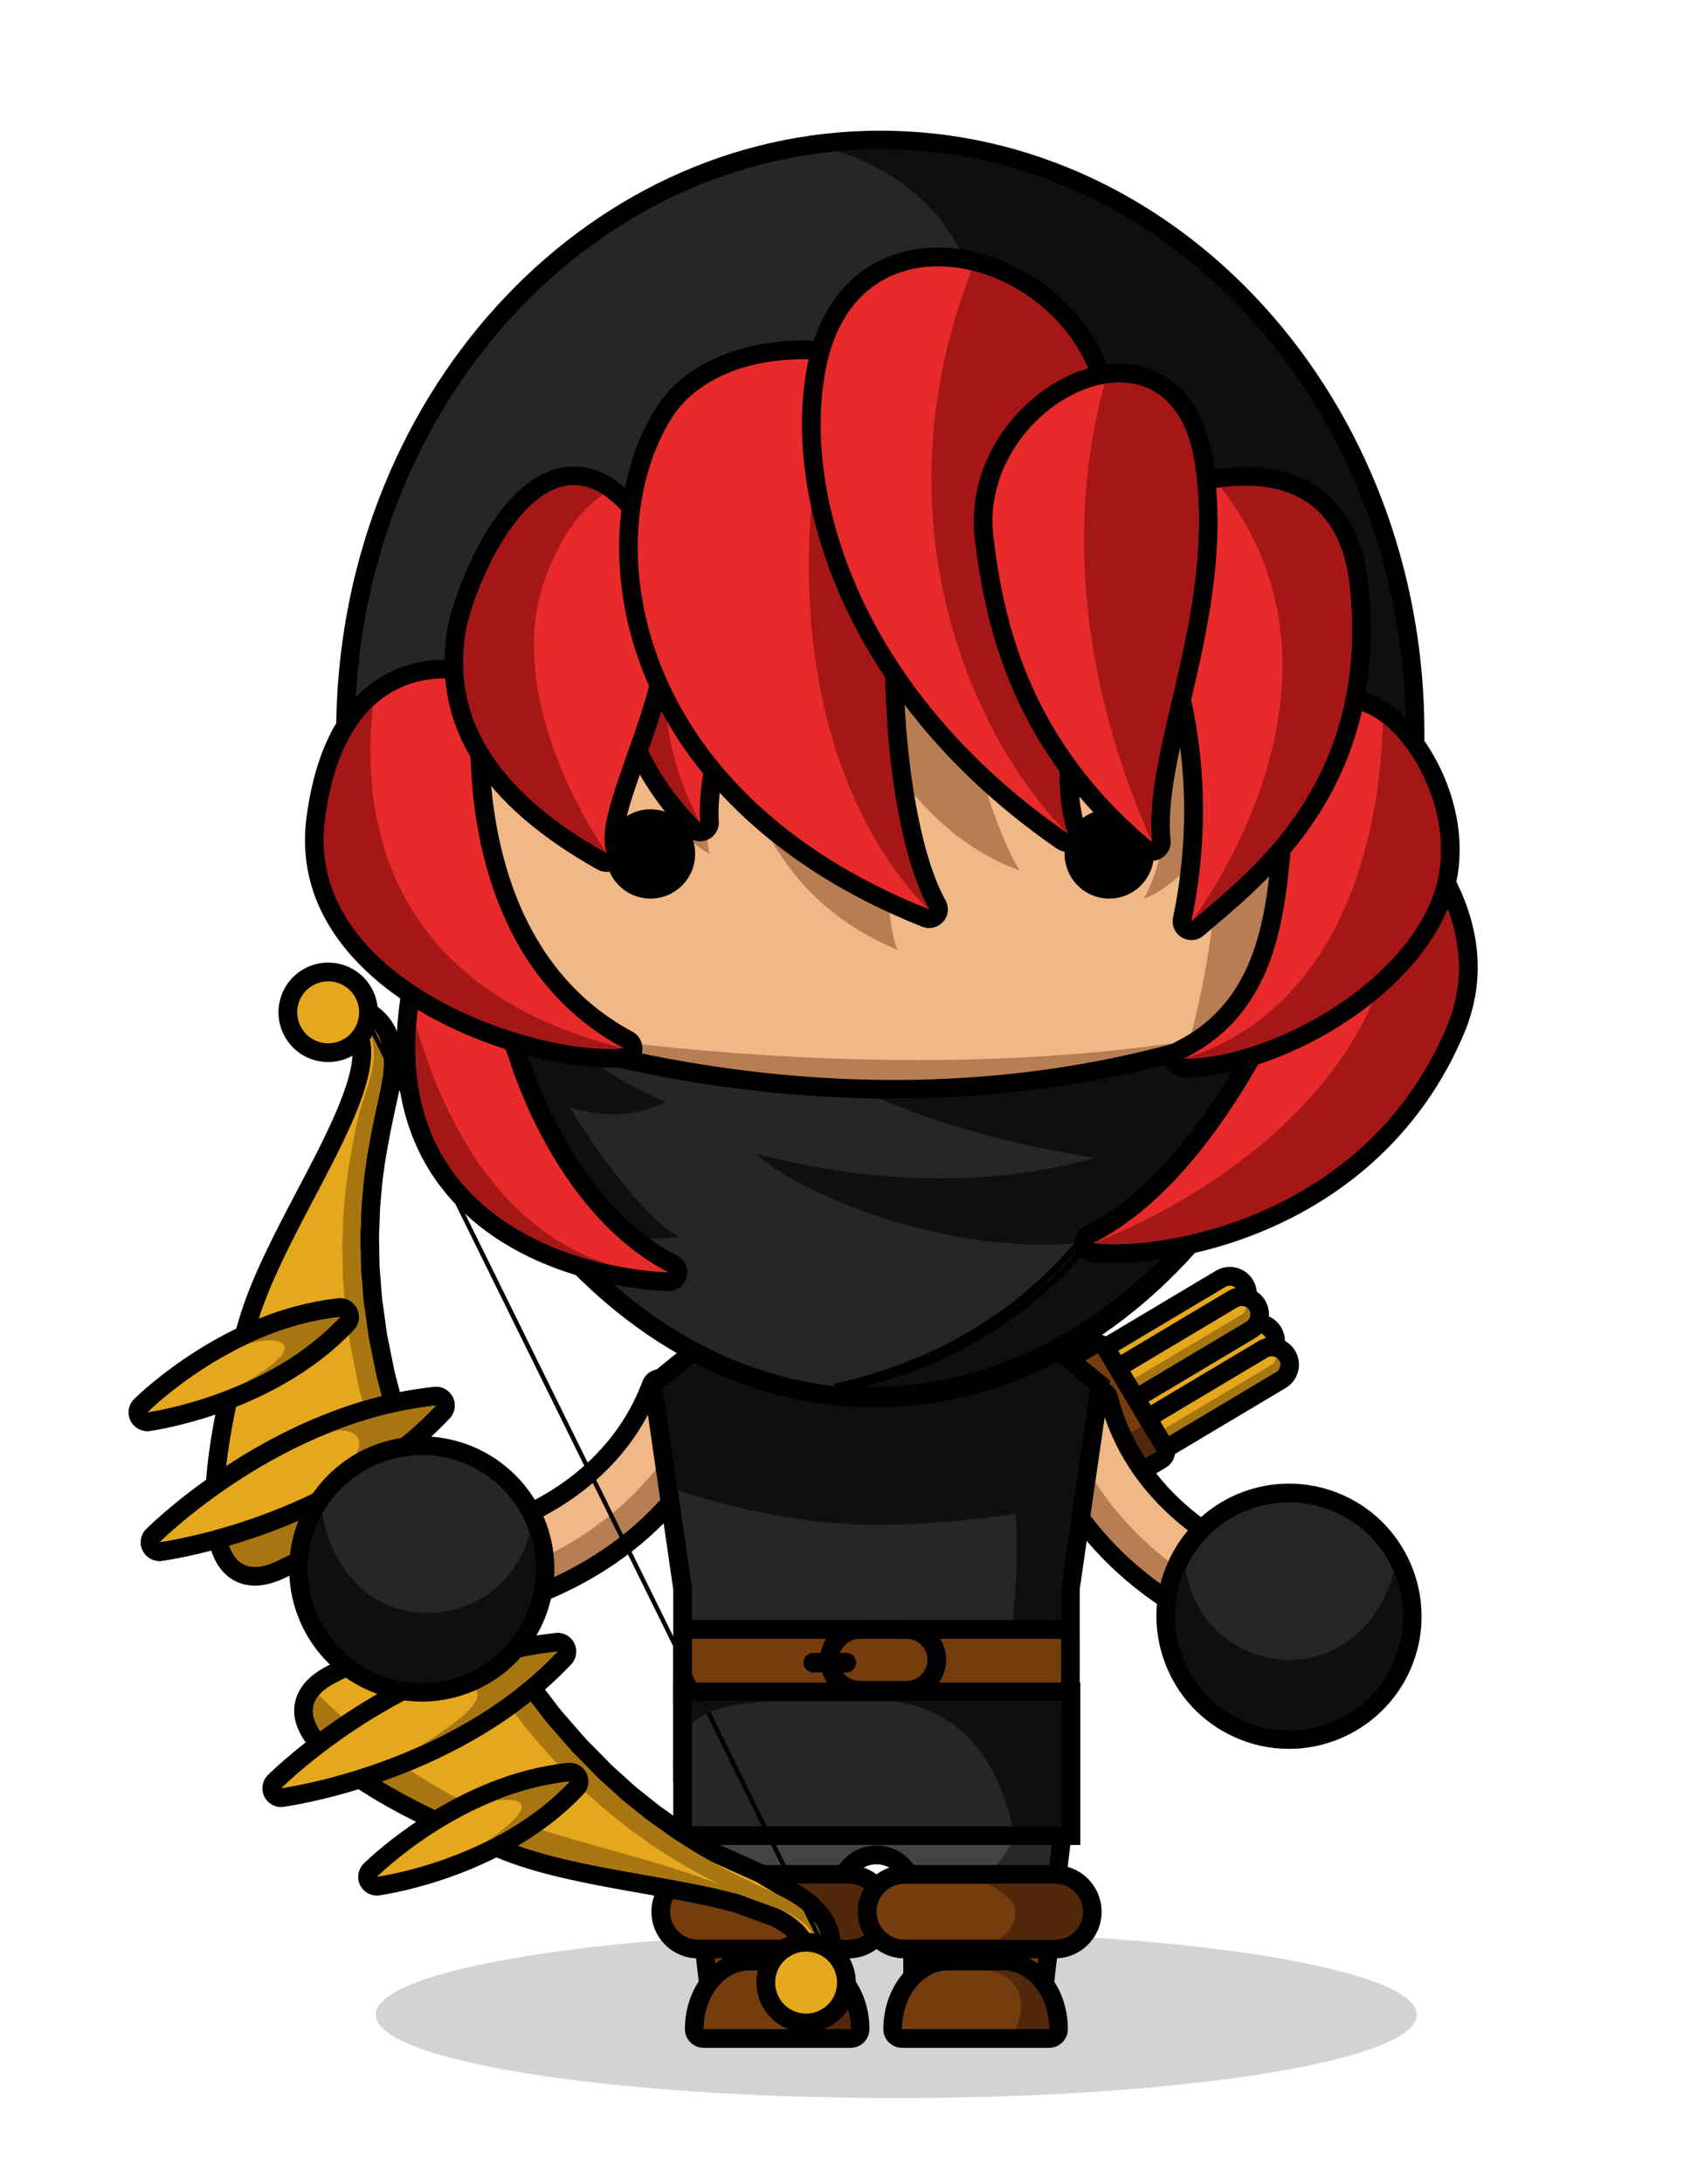 <?xml version="1.0" standalone="no"?><!-- Generator: Gravit.io --><svg xmlns="http://www.w3.org/2000/svg" xmlns:xlink="http://www.w3.org/1999/xlink" style="isolation:isolate" viewBox="0 0 270 350" width="270" height="350"><defs><clipPath id="_clipPath_VRNs73X5b8OSK2uFSaGmH0WVaeJSqW1c"><rect width="270" height="350"/></clipPath></defs><g clip-path="url(#_clipPath_VRNs73X5b8OSK2uFSaGmH0WVaeJSqW1c)"><g id="arrows"><g id="Group"><rect x="119.772" y="184.037" width="106" height="89" transform="matrix(0.976,-0.219,0.219,0.976,-45.919,43.46)" fill="none"/></g><g id="Group"><path d=" M 162.778 241.274 C 161.571 241.545 160.336 241.013 159.704 239.951 C 159.317 239.303 159.203 238.538 159.39 237.8 C 159.577 237.061 160.041 236.438 160.696 236.049 L 200.208 212.496 C 200.468 212.341 200.749 212.229 201.042 212.163 C 202.241 211.894 203.474 212.422 204.11 213.477 C 204.916 214.832 204.472 216.583 203.124 217.388 L 163.611 240.941 C 163.351 241.096 163.071 241.208 162.778 241.274 L 162.778 241.274 Z " fill="rgb(229,167,28)"/><path d=" M 201.372 213.628 C 201.925 213.503 202.517 213.739 202.825 214.252 C 203.204 214.89 202.995 215.719 202.356 216.1 L 162.843 239.653 C 162.717 239.728 162.584 239.78 162.449 239.81 C 161.895 239.935 161.299 239.699 160.994 239.184 C 160.613 238.547 160.822 237.719 161.463 237.338 L 200.976 213.785 C 201.103 213.71 201.236 213.658 201.372 213.628 M 200.714 210.701 C 200.266 210.801 199.839 210.971 199.443 211.208 L 159.927 234.762 C 158.929 235.356 158.22 236.305 157.935 237.434 C 157.652 238.561 157.823 239.73 158.419 240.726 C 159.378 242.339 161.265 243.151 163.107 242.737 C 163.555 242.636 163.983 242.465 164.379 242.23 L 203.892 218.677 C 205.95 217.449 206.629 214.777 205.403 212.718 C 204.426 211.095 202.545 210.289 200.714 210.701 L 200.714 210.701 L 200.714 210.701 Z " fill="rgb(0,0,0)"/><path d=" M 158.281 233.73 C 157.078 234.001 155.844 233.471 155.21 232.412 C 154.408 231.062 154.85 229.311 156.195 228.508 L 195.714 204.953 C 195.973 204.799 196.254 204.686 196.548 204.62 C 197.752 204.349 198.985 204.881 199.616 205.942 C 200.417 207.291 199.976 209.041 198.632 209.844 L 159.115 233.398 C 158.856 233.552 158.575 233.664 158.281 233.73 Z " fill="rgb(229,167,28)"/><path d=" M 196.877 206.084 C 197.43 205.959 198.023 206.195 198.327 206.709 C 198.706 207.348 198.501 208.175 197.862 208.557 L 158.347 232.11 C 158.22 232.185 158.087 232.237 157.952 232.267 C 157.399 232.391 156.804 232.155 156.498 231.642 C 156.119 231.003 156.326 230.177 156.965 229.795 L 196.482 206.241 C 196.608 206.167 196.742 206.114 196.877 206.084 Z  M 196.219 203.157 C 195.77 203.258 195.341 203.429 194.944 203.667 L 155.43 227.218 C 153.373 228.448 152.697 231.12 153.921 233.175 C 154.89 234.798 156.773 235.607 158.61 235.194 C 159.06 235.093 159.49 234.921 159.886 234.684 L 199.398 211.134 C 201.454 209.905 202.129 207.233 200.906 205.176 C 199.942 203.555 198.059 202.743 196.219 203.157 L 196.219 203.157 L 196.219 203.157 Z " fill="rgb(0,0,0)"/><path d=" M 160.22 236.988 C 159.018 237.259 157.785 236.728 157.152 235.669 C 156.349 234.316 156.792 232.567 158.14 231.763 L 197.654 208.211 C 197.912 208.057 198.195 207.944 198.489 207.878 C 199.693 207.607 200.927 208.138 201.557 209.198 C 201.946 209.849 202.059 210.614 201.873 211.353 C 201.685 212.091 201.223 212.713 200.57 213.103 L 161.056 236.654 C 160.797 236.808 160.515 236.922 160.22 236.988 L 160.22 236.988 Z " fill="rgb(229,167,28)"/><path d=" M 198.817 209.342 C 199.37 209.218 199.964 209.454 200.268 209.967 C 200.649 210.605 200.44 211.435 199.801 211.815 L 160.287 235.366 C 160.161 235.442 160.027 235.494 159.89 235.525 C 159.338 235.649 158.745 235.413 158.439 234.899 C 158.059 234.26 158.269 233.432 158.906 233.053 L 198.421 209.5 C 198.548 209.425 198.682 209.373 198.817 209.342 M 198.159 206.415 C 197.709 206.517 197.28 206.688 196.883 206.926 L 157.37 230.476 C 155.315 231.7 154.637 234.372 155.86 236.432 C 156.831 238.056 158.713 238.865 160.549 238.452 C 161 238.35 161.431 238.178 161.828 237.94 L 201.337 214.392 C 202.335 213.796 203.042 212.847 203.326 211.721 C 203.61 210.594 203.439 209.424 202.843 208.427 C 201.882 206.813 200 206.002 198.159 206.415 L 198.159 206.415 Z " fill="rgb(0,0,0)"/><path d=" M 200.269 209.966 C 200.14 209.75 199.953 209.606 199.747 209.495 C 199.749 209.954 199.537 210.405 199.111 210.658 L 159.598 234.211 C 159.174 234.463 158.68 234.436 158.274 234.217 C 158.272 234.451 158.314 234.684 158.44 234.9 C 158.821 235.539 159.648 235.75 160.288 235.366 L 199.802 211.815 C 200.44 211.434 200.65 210.605 200.269 209.966 Z " fill="rgb(168,118,17)"/><path d=" M 165.027 245.045 C 163.822 245.316 162.586 244.785 161.955 243.724 C 161.565 243.071 161.454 242.305 161.641 241.567 C 161.829 240.829 162.293 240.208 162.948 239.819 L 202.456 216.269 C 202.715 216.115 202.997 216.002 203.292 215.936 C 204.495 215.665 205.729 216.195 206.36 217.256 C 206.748 217.907 206.862 218.672 206.674 219.411 C 206.488 220.149 206.025 220.77 205.373 221.158 L 165.859 244.713 C 165.598 244.869 165.318 244.98 165.027 245.045 Z " fill="rgb(229,167,28)"/><path d=" M 203.62 217.4 C 204.172 217.276 204.766 217.512 205.07 218.024 C 205.451 218.663 205.242 219.491 204.605 219.87 L 165.09 243.425 C 164.964 243.499 164.832 243.551 164.696 243.581 C 164.143 243.705 163.548 243.469 163.243 242.956 C 162.861 242.316 163.071 241.489 163.712 241.109 L 203.223 217.557 C 203.35 217.482 203.484 217.431 203.62 217.4 M 202.962 214.473 C 202.511 214.575 202.082 214.746 201.686 214.984 L 162.177 238.533 C 161.181 239.124 160.473 240.072 160.187 241.199 C 159.901 242.326 160.072 243.497 160.668 244.495 C 161.63 246.112 163.514 246.923 165.356 246.509 C 165.802 246.408 166.229 246.239 166.624 246.004 L 206.142 222.447 C 207.139 221.854 207.845 220.906 208.129 219.779 C 208.413 218.652 208.242 217.482 207.646 216.486 C 206.685 214.871 204.802 214.06 202.962 214.473 L 202.962 214.473 Z " fill="rgb(0,0,0)"/><path d=" M 205.071 218.024 C 204.945 217.809 204.755 217.663 204.55 217.551 C 204.551 218.01 204.339 218.461 203.915 218.713 L 164.402 242.266 C 163.976 242.518 163.482 242.492 163.075 242.271 C 163.074 242.506 163.115 242.74 163.244 242.956 C 163.623 243.595 164.452 243.805 165.091 243.425 L 204.606 219.87 C 205.242 219.49 205.452 218.663 205.071 218.024 Z " fill="rgb(168,118,17)"/><path d=" M 158.123 250.06 C 153.911 251.006 149.596 249.149 147.384 245.439 L 146.663 244.228 C 145.301 241.942 144.909 239.263 145.562 236.684 C 146.215 234.104 147.833 231.933 150.118 230.572 L 175.257 215.587 C 175.395 215.505 175.544 215.447 175.697 215.412 C 175.924 215.361 176.164 215.364 176.394 215.422 C 176.78 215.52 177.111 215.766 177.315 216.107 L 186.7 231.852 C 187.124 232.564 186.89 233.485 186.179 233.91 L 161.041 248.894 C 160.131 249.437 159.149 249.829 158.123 250.06 L 158.123 250.06 L 158.123 250.06 Z " fill="rgb(117,61,14)"/><path d=" M 176.026 216.875 L 185.411 232.62 L 160.272 247.604 C 159.481 248.075 158.645 248.404 157.793 248.595 C 154.32 249.376 150.593 247.893 148.672 244.669 L 147.95 243.458 C 145.558 239.445 146.871 234.252 150.885 231.86 L 176.026 216.875 Z  M 175.368 213.948 C 175.061 214.017 174.765 214.134 174.489 214.297 L 149.35 229.283 C 146.72 230.849 144.858 233.346 144.107 236.314 C 143.357 239.281 143.806 242.364 145.373 244.993 L 146.097 246.206 C 148.64 250.475 153.606 252.611 158.453 251.521 C 159.634 251.255 160.763 250.805 161.809 250.18 L 186.948 235.196 C 188.371 234.348 188.837 232.507 187.989 231.083 L 178.604 215.338 C 178.196 214.655 177.534 214.161 176.764 213.966 C 176.3 213.851 175.823 213.846 175.368 213.948 L 175.368 213.948 L 175.368 213.948 Z " fill="rgb(0,0,0)"/><path d=" M 183.01 228.593 L 157.87 243.577 C 154.34 245.682 149.896 244.916 147.25 241.966 C 147.433 242.477 147.662 242.977 147.95 243.458 L 148.672 244.669 C 151.063 248.684 156.257 249.998 160.272 247.604 L 185.411 232.62 L 183.01 228.593 L 183.01 228.593 Z " fill="rgb(81,40,9)"/></g></g><path d=" M 81.352 256.936 C 81.139 256.913 80.931 256.844 80.744 256.732 C 80.402 256.527 80.155 256.195 80.058 255.809 L 77.752 246.619 C 77.551 245.818 78.036 245.003 78.838 244.8 C 79.604 244.605 97.691 239.823 104.426 221.899 C 104.598 221.44 104.984 221.095 105.459 220.974 C 105.635 220.93 105.815 220.917 105.99 220.936 C 106.29 220.968 106.576 221.091 106.81 221.293 C 108.172 222.47 109.099 223.584 109.738 224.465 L 115.745 216.919 C 116.072 216.509 116.579 216.308 117.079 216.362 C 117.237 216.379 117.395 216.422 117.545 216.491 C 118.173 216.78 118.522 217.459 118.391 218.138 C 113.252 244.801 90.593 254.12 83.772 256.34 C 82.72 256.683 82.05 256.855 81.881 256.898 C 81.706 256.942 81.527 256.955 81.352 256.936 L 81.352 256.936 Z " fill="rgb(239,184,134)"/><path d=" M 116.918 217.854 C 111.924 243.764 89.85 252.784 83.306 254.914 C 82.308 255.24 81.673 255.403 81.512 255.444 L 79.205 246.254 C 80.084 246.031 98.848 241.006 105.828 222.428 C 108.738 224.943 109.476 227.122 109.841 227.162 C 109.97 227.176 110.053 226.925 110.166 226.333 L 116.918 217.854 M 117.242 214.871 C 116.241 214.763 115.225 215.164 114.571 215.986 L 109.731 222.065 C 109.198 221.467 108.559 220.823 107.79 220.158 C 107.323 219.753 106.749 219.51 106.15 219.445 C 105.799 219.407 105.44 219.432 105.088 219.521 C 104.138 219.763 103.365 220.454 103.02 221.372 C 96.558 238.57 79.203 243.159 78.467 243.345 C 76.864 243.752 75.893 245.379 76.295 246.984 L 78.602 256.174 C 78.796 256.946 79.288 257.61 79.973 258.019 C 80.347 258.243 80.763 258.38 81.189 258.426 C 81.54 258.464 81.899 258.439 82.247 258.351 C 82.502 258.286 83.205 258.101 84.235 257.765 C 91.253 255.481 114.568 245.889 119.862 218.42 C 120.124 217.064 119.426 215.705 118.17 215.128 C 117.871 214.991 117.557 214.905 117.242 214.871 L 117.242 214.871 L 117.242 214.871 Z " fill="rgb(0,0,0)"/><path d=" M 113.961 217.284 C 108.179 241.505 87.181 250.076 80.828 252.145 C 80.779 252.16 80.742 252.172 80.696 252.187 L 81.513 255.444 C 81.673 255.403 82.309 255.24 83.307 254.914 C 89.85 252.784 111.925 243.764 116.919 217.854 L 113.961 217.284 L 113.961 217.284 Z " fill="rgb(183,126,83)"/><g id="paladin"><g id="Group"><rect x="4.528" y="-11.457" width="291" height="379" transform="matrix(0.994,0.108,-0.108,0.994,20.009,-15.096)" fill="none"/></g></g><path d=" M 196.93 261.336 C 196.753 261.336 196.576 261.305 196.409 261.242 C 196.245 261.181 195.598 260.938 194.59 260.484 C 188.046 257.543 166.52 245.843 164.277 218.781 C 164.22 218.093 164.64 217.455 165.295 217.235 C 165.452 217.182 165.613 217.157 165.773 217.157 C 166.276 217.157 166.759 217.411 167.041 217.854 L 172.202 226.001 C 172.931 225.195 173.973 224.187 175.453 223.163 C 175.708 222.987 176.006 222.896 176.307 222.896 C 176.484 222.896 176.661 222.927 176.831 222.991 C 177.29 223.162 177.638 223.548 177.76 224.022 C 182.528 242.566 199.996 249.264 200.738 249.541 C 201.512 249.829 201.908 250.69 201.622 251.466 L 198.341 260.355 C 198.203 260.728 197.922 261.032 197.561 261.199 C 197.358 261.29 197.144 261.336 196.93 261.336 L 196.93 261.336 Z " fill="rgb(239,184,134)"/><path d=" M 165.771 218.657 L 171.572 227.813 C 171.622 228.415 171.676 228.672 171.805 228.672 C 172.172 228.672 173.141 226.585 176.304 224.397 C 181.246 243.618 199.362 250.63 200.211 250.947 L 196.93 259.836 C 196.775 259.778 196.161 259.547 195.204 259.116 C 188.927 256.295 167.951 244.954 165.771 218.657 Z  M 165.771 215.657 C 165.453 215.657 165.131 215.708 164.817 215.813 C 163.507 216.251 162.668 217.528 162.782 218.905 C 165.093 246.785 187.242 258.826 193.975 261.852 C 194.965 262.297 195.642 262.557 195.886 262.648 C 196.224 262.773 196.577 262.836 196.93 262.836 C 197.359 262.836 197.786 262.744 198.183 262.562 C 198.907 262.229 199.468 261.623 199.745 260.875 L 203.026 251.986 C 203.598 250.434 202.808 248.713 201.258 248.135 C 200.547 247.87 183.784 241.443 179.209 223.65 C 178.965 222.7 178.271 221.929 177.353 221.587 C 177.012 221.46 176.658 221.398 176.304 221.398 C 175.702 221.398 175.106 221.579 174.598 221.93 C 173.762 222.508 173.058 223.079 172.464 223.618 L 168.305 217.053 C 167.743 216.165 166.777 215.657 165.771 215.657 L 165.771 215.657 L 165.771 215.657 Z " fill="rgb(0,0,0)"/><path d=" M 168.773 218.408 C 171.918 243.111 191.872 253.889 197.966 256.629 C 198.013 256.65 198.048 256.665 198.093 256.685 L 196.93 259.836 C 196.775 259.778 196.161 259.547 195.204 259.116 C 188.927 256.295 167.95 244.954 165.77 218.657 L 168.773 218.408 L 168.773 218.408 Z " fill="rgb(183,126,83)"/><path d=" M 206.661 278.79 C 203.864 278.79 201.143 278.204 198.574 277.05 C 188.64 272.584 184.191 260.87 188.656 250.936 C 191.84 243.855 198.916 239.279 206.683 239.279 C 209.479 239.279 212.2 239.864 214.77 241.019 C 224.704 245.485 229.152 257.199 224.687 267.132 C 221.504 274.213 214.429 278.79 206.661 278.79 C 206.661 278.79 206.662 278.79 206.661 278.79 L 206.661 278.79 Z " fill="rgb(38,38,38)"/><path d=" M 206.684 240.778 C 209.184 240.778 211.727 241.295 214.156 242.386 C 223.349 246.519 227.453 257.322 223.32 266.516 C 220.279 273.282 213.628 277.289 206.662 277.289 C 204.161 277.289 201.619 276.772 199.19 275.681 C 189.996 271.548 185.892 260.744 190.025 251.55 C 193.066 244.786 199.717 240.778 206.684 240.778 M 206.684 237.778 C 198.327 237.778 190.713 242.701 187.288 250.32 C 184.961 255.498 184.789 261.272 186.805 266.579 C 188.821 271.887 192.783 276.091 197.96 278.418 C 200.724 279.66 203.651 280.29 206.661 280.29 C 215.017 280.29 222.631 275.366 226.056 267.746 C 230.86 257.058 226.074 244.455 215.386 239.65 C 212.621 238.408 209.694 237.778 206.684 237.778 L 206.684 237.778 Z " fill="rgb(0,0,0)"/><path d=" M 190.025 251.55 C 190.039 251.52 190.056 251.49 190.071 251.459 C 191.765 262.037 200.955 266.844 208.638 265.934 C 216.822 264.965 221.712 258.425 223.48 251.969 C 225.373 256.472 225.48 261.709 223.32 266.516 C 219.187 275.71 208.383 279.813 199.19 275.681 C 189.995 271.548 185.892 260.745 190.025 251.55 L 190.025 251.55 Z " fill="rgb(15,15,15)"/><path d=" M 60.244 322.899 C 60.244 315.527 97.638 309.541 143.697 309.541 C 189.756 309.541 227.15 315.527 227.15 322.899 C 227.15 330.272 189.756 336.257 143.697 336.257 C 97.638 336.257 60.244 330.272 60.244 322.899 Z " fill="rgb(211,211,211)"/><path d=" M 109.446 284.037 L 109.446 254.632 L 104.69 221.903 L 112.806 215.275 C 115.961 211.112 120.739 208.728 125.946 208.728 L 155.122 208.728 C 160.264 208.728 165.168 211.181 168.281 215.3 L 176.366 221.903 L 171.622 254.551 L 171.622 284.037 L 109.446 284.037 L 109.446 284.037 Z " fill="rgb(38,38,38)"/><path d=" M 155.121 210.227 C 160.076 210.227 164.457 212.64 167.188 216.344 L 174.758 222.527 L 170.12 254.442 L 170.12 282.537 C 159.548 282.537 124.767 282.537 110.944 282.537 L 110.944 254.523 L 106.295 222.527 L 113.896 216.32 C 116.628 212.63 121 210.227 125.945 210.227 L 155.121 210.227 M 155.121 207.227 L 125.945 207.227 C 120.409 207.227 115.122 209.834 111.722 214.222 L 104.398 220.203 L 103.083 221.277 L 103.327 222.958 L 107.945 254.739 L 107.945 282.536 L 107.945 285.536 L 110.945 285.536 L 170.121 285.536 L 173.121 285.536 L 173.121 282.536 L 173.121 254.659 L 177.727 222.959 L 177.971 221.278 L 176.656 220.204 L 169.365 214.249 C 165.965 209.844 160.671 207.227 155.121 207.227 L 155.121 207.227 Z " fill="rgb(0,0,0)"/><path d=" M 147.823 326.704 C 146.995 326.704 146.323 326.032 146.323 325.204 L 146.323 303.079 C 146.323 299.887 143.726 297.29 140.535 297.29 C 137.343 297.29 134.746 299.887 134.746 303.079 L 134.746 325.204 C 134.746 326.032 134.074 326.704 133.246 326.704 L 115.946 326.704 C 115.185 326.704 114.545 326.135 114.456 325.379 L 109.456 282.712 C 109.406 282.286 109.54 281.86 109.825 281.54 C 110.11 281.22 110.517 281.037 110.946 281.037 L 170.122 281.037 C 170.551 281.037 170.958 281.22 171.243 281.54 C 171.527 281.86 171.662 282.286 171.612 282.712 L 166.612 325.379 C 166.523 326.135 165.883 326.704 165.122 326.704 L 147.823 326.704 Z " fill="rgb(68,68,68)"/><path d=" M 170.121 282.537 L 165.121 325.204 L 147.822 325.204 L 147.822 303.079 C 147.822 299.054 144.559 295.79 140.534 295.79 C 136.508 295.79 133.245 299.054 133.245 303.079 L 133.245 325.204 L 115.945 325.204 L 110.945 282.537 L 170.121 282.537 Z  M 170.121 279.537 L 110.945 279.537 C 110.089 279.537 109.273 279.903 108.704 280.543 C 108.135 281.183 107.866 282.035 107.966 282.887 L 112.966 325.554 C 113.143 327.065 114.424 328.204 115.945 328.204 L 133.245 328.204 C 134.902 328.204 136.245 326.861 136.245 325.204 L 136.245 303.079 C 136.245 300.714 138.169 298.79 140.534 298.79 C 142.898 298.79 144.822 300.714 144.822 303.079 L 144.822 325.204 C 144.822 326.861 146.165 328.204 147.822 328.204 L 165.121 328.204 C 166.642 328.204 167.924 327.064 168.1 325.554 L 173.1 282.887 C 173.2 282.035 172.931 281.183 172.362 280.543 C 171.793 279.903 170.978 279.537 170.121 279.537 L 170.121 279.537 L 170.121 279.537 Z " fill="rgb(0,0,0)"/><path d=" M 163.464 289.211 C 163.464 295.514 159.385 302.435 150.028 303.871 C 155.313 307.445 161.136 309.234 166.917 309.884 L 170.121 282.537 L 158.913 282.537 C 161.412 284.439 163.464 286.749 163.464 289.211 Z " fill="rgb(40,40,40)"/><path d=" M 113.693 305.975 L 115.946 325.204 L 133.245 325.204 L 133.245 305.975 L 113.693 305.975 Z " fill="rgb(117,61,14)"/><path d=" M 111.916 312.363 C 108.623 312.363 105.944 309.683 105.944 306.39 C 105.944 303.097 108.623 300.417 111.916 300.417 L 136.061 300.417 C 139.354 300.417 142.034 303.097 142.034 306.39 C 142.034 309.683 139.354 312.363 136.061 312.363 L 111.916 312.363 Z " fill="rgb(117,61,14)"/><path d=" M 136.061 301.918 C 138.532 301.918 140.534 303.921 140.534 306.391 C 140.534 308.862 138.532 310.864 136.061 310.864 L 111.916 310.864 C 109.446 310.864 107.444 308.862 107.444 306.391 C 107.444 303.921 109.446 301.918 111.916 301.918 L 136.061 301.918 Z  M 136.061 298.918 L 111.916 298.918 C 107.796 298.918 104.444 302.271 104.444 306.391 C 104.444 310.511 107.796 313.864 111.916 313.864 L 136.061 313.864 C 140.181 313.864 143.534 310.511 143.534 306.391 C 143.534 302.271 140.181 298.918 136.061 298.918 L 136.061 298.918 Z " fill="rgb(0,0,0)"/><path d=" M 167.375 305.975 L 165.122 325.204 L 147.823 325.204 L 147.823 305.975 L 167.375 305.975 Z " fill="rgb(117,61,14)"/><path d=" M 112.812 326.703 C 111.983 326.703 111.312 326.031 111.312 325.203 C 111.312 319.189 115.293 314.297 120.186 314.297 L 129.022 314.297 C 133.916 314.297 137.896 319.19 137.896 325.203 C 137.896 326.031 137.224 326.703 136.396 326.703 L 112.812 326.703 Z " fill="rgb(117,61,14)"/><path d=" M 129.022 315.797 C 133.094 315.797 136.396 320.009 136.396 325.203 L 112.812 325.203 C 112.812 320.009 116.114 315.797 120.186 315.797 L 129.022 315.797 Z  M 129.022 312.797 L 120.186 312.797 C 114.466 312.797 109.812 318.362 109.812 325.203 C 109.812 326.86 111.155 328.203 112.812 328.203 L 136.396 328.203 C 138.053 328.203 139.396 326.86 139.396 325.203 C 139.396 318.362 134.743 312.797 129.022 312.797 L 129.022 312.797 Z " fill="rgb(0,0,0)"/><path d=" M 144.629 326.703 C 143.801 326.703 143.129 326.031 143.129 325.203 C 143.129 319.189 147.109 314.297 152.003 314.297 L 160.838 314.297 C 165.732 314.297 169.712 319.19 169.712 325.203 C 169.712 326.031 169.04 326.703 168.212 326.703 L 144.629 326.703 Z " fill="rgb(117,61,14)"/><path d=" M 160.838 315.797 C 164.91 315.797 168.212 320.009 168.212 325.203 L 144.629 325.203 C 144.629 320.009 147.93 315.797 152.003 315.797 L 160.838 315.797 Z  M 160.838 312.797 L 152.003 312.797 C 146.282 312.797 141.629 318.362 141.629 325.203 C 141.629 326.86 142.972 328.203 144.629 328.203 L 168.212 328.203 C 169.869 328.203 171.212 326.86 171.212 325.203 C 171.212 318.362 166.559 312.797 160.838 312.797 L 160.838 312.797 Z " fill="rgb(0,0,0)"/><path d=" M 136.061 301.918 L 125.323 301.918 C 127.41 303.001 129.433 304.456 129.667 306.121 C 129.912 307.869 128.978 309.524 127.016 310.863 L 136.062 310.863 C 138.533 310.863 140.535 308.861 140.535 306.39 C 140.534 303.921 138.532 301.918 136.061 301.918 Z " fill="rgb(81,40,9)"/><path d=" M 145.007 312.363 C 141.714 312.363 139.034 309.683 139.034 306.39 C 139.034 303.097 141.714 300.417 145.007 300.417 L 169.152 300.417 C 172.445 300.417 175.124 303.097 175.124 306.39 C 175.124 309.683 172.445 312.363 169.152 312.363 L 145.007 312.363 Z " fill="rgb(117,61,14)"/><path d=" M 169.152 301.918 C 171.622 301.918 173.624 303.921 173.624 306.391 C 173.624 308.862 171.622 310.864 169.152 310.864 L 145.007 310.864 C 142.536 310.864 140.534 308.862 140.534 306.391 C 140.534 303.921 142.536 301.918 145.007 301.918 L 169.152 301.918 Z  M 169.152 298.918 L 145.007 298.918 C 140.887 298.918 137.534 302.271 137.534 306.391 C 137.534 310.511 140.887 313.864 145.007 313.864 L 169.152 313.864 C 173.272 313.864 176.624 310.511 176.624 306.391 C 176.624 302.271 173.272 298.918 169.152 298.918 L 169.152 298.918 Z " fill="rgb(0,0,0)"/><path d=" M 169.151 301.918 L 158.413 301.918 C 160.5 303.001 162.523 304.456 162.757 306.121 C 163.002 307.869 162.068 309.524 160.106 310.863 L 169.152 310.863 C 171.622 310.863 173.625 308.861 173.625 306.39 C 173.623 303.921 171.62 301.918 169.151 301.918 Z " fill="rgb(81,40,9)"/><path d=" M 136.396 325.203 C 136.396 320.009 133.094 315.797 129.022 315.797 L 126.9 315.797 C 129.65 316.41 131.03 317.934 131.542 319.496 C 132.115 321.246 132.019 323.345 130.918 325.203 L 136.396 325.203 L 136.396 325.203 Z " fill="rgb(81,40,9)"/><path d=" M 168.212 325.203 C 168.212 320.009 164.91 315.797 160.838 315.797 L 158.716 315.797 C 161.467 316.41 162.846 317.934 163.358 319.496 C 163.931 321.246 163.835 323.345 162.734 325.203 L 168.212 325.203 Z " fill="rgb(81,40,9)"/><path d=" M 150.868 282.537 L 170.121 282.537 L 170.121 272.651 L 150.924 272.651 C 153.272 273.99 154.89 275.413 154.918 276.801 C 154.953 278.56 153.45 280.593 150.868 282.537 L 150.868 282.537 Z " fill="rgb(81,40,9)"/><path d=" M 174.759 222.527 L 167.189 216.344 C 164.458 212.64 160.077 210.227 155.122 210.227 L 143.231 210.227 L 142.597 220.616 C 142.597 220.616 171.583 212.706 160.495 271.918 C 163.968 272.159 167.168 271.925 170.121 271.312 L 170.121 254.443 L 174.759 222.527 L 174.759 222.527 Z " fill="rgb(15,15,15)"/><path d=" M 110.946 274.037 C 110.117 274.037 109.446 273.365 109.446 272.537 L 109.446 262.651 C 109.446 261.823 110.117 261.151 110.946 261.151 L 170.122 261.151 C 170.95 261.151 171.622 261.823 171.622 262.651 L 171.622 272.537 C 171.622 273.365 170.95 274.037 170.122 274.037 L 110.946 274.037 Z " fill="rgb(117,61,14)"/><path d=" M 170.121 262.651 L 170.121 272.537 L 110.945 272.537 L 110.945 262.651 L 170.121 262.651 Z  M 170.121 259.651 L 110.945 259.651 C 109.288 259.651 107.945 260.994 107.945 262.651 L 107.945 272.537 C 107.945 274.194 109.288 275.537 110.945 275.537 L 170.121 275.537 C 171.778 275.537 173.121 274.194 173.121 272.537 L 173.121 262.651 C 173.121 260.994 171.779 259.651 170.121 259.651 L 170.121 259.651 Z " fill="rgb(0,0,0)"/><path d=" M 137.856 270.906 C 135.167 270.906 132.979 268.718 132.979 266.029 C 132.979 263.34 135.167 261.151 137.856 261.151 L 145.32 261.151 C 148.009 261.151 150.198 263.339 150.198 266.029 C 150.198 268.719 148.01 270.906 145.32 270.906 L 137.856 270.906 Z " fill="rgb(117,61,14)"/><path d=" M 145.32 262.651 C 147.185 262.651 148.698 264.163 148.698 266.029 C 148.698 267.894 147.185 269.406 145.32 269.406 L 137.856 269.406 C 135.991 269.406 134.479 267.894 134.479 266.029 C 134.479 264.163 135.991 262.651 137.856 262.651 L 145.32 262.651 M 145.32 259.651 L 137.856 259.651 C 134.339 259.651 131.479 262.512 131.479 266.029 C 131.479 269.546 134.339 272.406 137.856 272.406 L 145.32 272.406 C 148.837 272.406 151.698 269.546 151.698 266.029 C 151.698 262.512 148.836 259.651 145.32 259.651 L 145.32 259.651 Z " fill="rgb(0,0,0)"/><path d=" M 137.26 266.476 C 137.26 267.34 136.559 268.041 135.694 268.041 L 130.388 268.041 C 129.524 268.041 128.823 267.34 128.823 266.476 L 128.823 266.476 C 128.823 265.611 129.524 264.91 130.388 264.91 L 135.694 264.91 C 136.559 264.91 137.26 265.611 137.26 266.476 L 137.26 266.476 Z " fill="rgb(0,0,0)"/><rect x="109.446" y="271.151" width="62.267" height="23.039" transform="matrix(1,0,0,1,0,0)" fill="rgb(38,38,38)"/><path d=" M 170.212 272.651 L 170.212 292.69 L 110.945 292.69 L 110.945 272.651 L 170.212 272.651 Z  M 173.212 269.651 L 170.212 269.651 L 110.945 269.651 L 107.945 269.651 L 107.945 272.651 L 107.945 292.69 L 107.945 295.69 L 110.945 295.69 L 170.212 295.69 L 173.212 295.69 L 173.212 292.69 L 173.212 272.651 L 173.212 269.651 L 173.212 269.651 Z " fill="rgb(0,0,0)"/><g id="bow"><g id="Group"><rect x="13.005" y="144.758" width="139" height="190" transform="matrix(1,0,0,1,0,0)" fill="none"/></g><g id="Group"><path d=" M 129.244 319.249 C 128.979 319.249 128.711 319.179 128.469 319.032 C 127.801 318.628 127.554 317.778 127.904 317.079 C 128.55 315.784 129.181 314.43 129.363 313.141 C 129.324 313.036 129.296 312.924 129.28 312.808 C 129.007 310.703 127.448 308.943 124.513 307.43 L 123.672 307.078 L 122.351 306.599 C 120.98 306.106 119.553 305.591 118.13 305.06 C 113.789 303.851 108.704 302.953 103.321 302.001 C 95.642 300.644 87.702 299.24 81.414 296.793 C 73.831 293.843 49.059 283.511 48.674 274.429 C 48.567 271.893 50.158 269.801 53.405 268.21 C 67.347 261.377 66.702 257.103 65.003 253.632 C 64.966 253.558 64.937 253.482 64.913 253.403 L 64.828 253.242 C 64.788 253.183 64.752 253.123 64.721 253.058 L 64.603 252.818 C 64.574 252.758 64.548 252.698 64.528 252.636 L 64.028 251.534 C 63.948 251.44 63.879 251.335 63.822 251.22 C 62.516 248.556 60.759 247.419 57.947 247.419 C 54.905 247.419 50.734 248.738 45.195 251.452 C 43.591 252.238 42.178 252.621 40.878 252.621 C 39.076 252.621 37.55 251.852 36.465 250.399 C 31.055 243.15 37.626 219.025 39.769 211.804 C 41.686 205.34 45.437 198.209 49.065 191.314 C 54.247 181.465 59.602 171.286 57.585 165.979 C 57.432 165.788 57.276 165.627 57.113 165.491 C 55.917 164.477 54.097 164.058 52.335 163.715 C 51.569 163.566 51.045 162.854 51.131 162.078 C 51.215 161.316 51.859 160.743 52.621 160.743 C 52.635 160.743 52.649 160.743 52.663 160.743 C 53.938 160.779 54.978 160.884 55.937 161.074 C 56.689 161.222 57.413 161.441 58.085 161.723 C 58.581 161.929 58.993 162.14 59.377 162.386 C 60.503 163.1 61.46 164.187 62.07 165.446 C 62.56 166.509 62.845 167.671 62.979 169.13 C 63.011 169.767 63.019 170.372 63.004 170.934 L 62.902 172.321 C 62.899 172.362 62.894 172.403 62.888 172.444 L 62.59 174.244 L 62.26 175.805 L 62.062 176.716 C 61.701 178.378 61.344 180.018 61.023 181.662 L 60.852 182.585 C 60.543 184.245 60.251 185.814 60.06 187.415 C 59.832 188.852 59.711 190.295 59.594 191.69 C 59.55 192.212 59.506 192.736 59.457 193.257 C 59.426 193.731 59.411 194.245 59.396 194.76 C 59.382 195.222 59.369 195.684 59.343 196.145 L 59.313 196.845 C 59.279 197.573 59.247 198.259 59.28 198.934 C 59.297 199.536 59.303 200.102 59.309 200.668 C 59.325 202.073 59.339 203.4 59.482 204.728 L 59.716 207.705 C 59.75 208.284 59.836 208.849 59.928 209.445 C 59.985 209.815 60.041 210.185 60.086 210.554 L 60.48 213.446 C 60.538 213.95 60.633 214.423 60.71 214.783 L 61.007 216.244 C 61.13 216.817 61.245 217.407 61.361 217.998 C 61.624 219.344 61.872 220.615 62.24 221.868 L 63.001 224.758 C 63.093 225.075 63.184 225.43 63.274 225.784 C 63.424 226.374 63.566 226.93 63.758 227.454 L 65.617 233.108 C 65.796 233.71 66.025 234.271 66.267 234.866 C 66.394 235.179 66.52 235.491 66.64 235.805 L 67.72 238.534 L 68.799 241.286 L 72.43 249.175 L 76.463 256.829 L 77.943 259.289 L 79.458 261.83 C 79.628 262.101 79.806 262.406 79.985 262.711 C 80.302 263.252 80.602 263.763 80.938 264.22 L 84.284 269.148 C 84.618 269.682 84.984 270.147 85.37 270.639 C 85.584 270.91 85.797 271.183 86.003 271.46 L 87.784 273.778 C 88.567 274.868 89.423 275.832 90.328 276.852 C 90.73 277.304 91.132 277.757 91.525 278.218 L 92.482 279.31 C 92.846 279.734 93.126 280.036 93.399 280.3 L 95.49 282.407 C 95.737 282.65 95.987 282.912 96.238 283.173 C 96.664 283.617 97.066 284.038 97.49 284.405 L 99.7 286.395 C 100.695 287.343 101.736 288.163 102.838 289.03 C 103.285 289.383 103.734 289.735 104.177 290.095 C 104.712 290.544 105.274 290.936 105.868 291.35 L 106.476 291.778 C 106.826 292.018 107.191 292.282 107.556 292.547 C 107.983 292.856 108.41 293.165 108.849 293.459 C 109.246 293.708 109.677 293.984 110.108 294.261 C 111.296 295.024 112.523 295.811 113.762 296.482 C 114.009 296.628 114.206 296.733 114.403 296.838 L 114.774 297.041 L 121.966 300.27 C 122.025 300.296 122.082 300.327 122.137 300.36 L 125.213 302.25 L 125.777 302.522 L 127.161 303.259 C 127.592 303.499 127.937 303.726 128.285 303.955 L 128.63 304.182 C 129.014 304.463 129.327 304.712 129.63 304.96 L 129.73 305.021 C 129.883 305.113 130.018 305.23 130.128 305.368 C 131.199 306.374 131.927 307.291 132.443 308.275 C 133.084 309.544 133.365 310.965 133.246 312.3 C 133.142 313.448 132.795 314.602 132.186 315.827 C 131.758 316.692 131.208 317.582 130.458 318.623 C 130.17 319.03 129.711 319.249 129.244 319.249 L 129.244 319.249 Z " fill="rgb(229,167,28)"/><path d=" M 52.62 162.245 C 53.627 162.273 54.639 162.349 55.644 162.548 C 56.268 162.671 56.898 162.855 57.503 163.109 C 57.867 163.26 58.225 163.433 58.569 163.653 C 59.479 164.23 60.234 165.102 60.718 166.102 C 61.184 167.112 61.385 168.193 61.484 169.269 C 61.509 169.804 61.517 170.371 61.504 170.897 L 61.448 171.649 L 61.419 172.027 L 61.405 172.215 L 61.369 172.446 L 61.109 173.998 L 60.792 175.495 C 60.362 177.478 59.932 179.424 59.551 181.377 C 59.192 183.334 58.806 185.275 58.571 187.238 C 58.26 189.186 58.147 191.16 57.964 193.12 C 57.899 194.099 57.901 195.085 57.846 196.063 C 57.81 197.044 57.734 198.025 57.783 199.01 C 57.835 200.973 57.781 202.934 57.992 204.891 L 58.221 207.824 C 58.278 208.8 58.48 209.767 58.598 210.738 L 58.994 213.65 C 59.05 214.14 59.141 214.622 59.244 215.099 L 59.538 216.544 C 59.947 218.46 60.246 220.4 60.801 222.291 L 61.551 225.141 C 61.823 226.083 62.01 227.047 62.352 227.974 L 64.193 233.578 C 64.472 234.519 64.889 235.419 65.239 236.34 L 66.327 239.089 L 67.404 241.837 L 68.641 244.53 L 71.069 249.804 L 73.755 254.908 L 75.139 257.531 L 76.66 260.063 L 78.173 262.6 C 78.694 263.433 79.151 264.318 79.733 265.11 L 83.046 269.992 C 83.567 270.829 84.217 271.566 84.802 272.355 L 86.599 274.694 C 87.746 276.293 89.113 277.699 90.388 279.194 L 91.358 280.3 C 91.678 280.673 92.005 281.036 92.359 281.379 L 94.43 283.466 C 95.127 284.154 95.773 284.901 96.512 285.541 L 98.7 287.512 C 100.122 288.869 101.708 290.022 103.235 291.262 C 103.989 291.896 104.81 292.433 105.61 293.002 C 106.418 293.558 107.2 294.159 108.018 294.707 C 109.682 295.754 111.316 296.863 113.052 297.803 C 113.4 298.01 113.76 298.191 114.112 298.388 L 121.356 301.64 L 124.497 303.569 L 125.13 303.875 L 126.46 304.585 C 126.97 304.869 127.371 305.154 127.822 305.445 C 128.142 305.682 128.458 305.936 128.768 306.192 L 128.963 306.309 C 128.963 306.309 128.976 306.335 128.996 306.37 C 129.022 306.392 129.051 306.413 129.076 306.435 C 129.867 307.171 130.603 307.99 131.119 308.973 C 131.621 309.967 131.852 311.096 131.757 312.168 C 131.659 313.246 131.304 314.244 130.848 315.162 C 130.395 316.078 129.836 316.93 129.246 317.748 C 130.139 315.961 131 314.047 130.909 312.148 C 130.882 311.462 130.715 310.805 130.431 310.205 C 130.612 310.969 130.745 311.787 130.768 312.615 C 130.4 309.774 128.318 307.691 125.146 306.068 L 124.25 305.694 L 122.864 305.189 C 121.473 304.689 120.031 304.168 118.594 303.631 C 107.881 300.636 92.436 299.472 81.957 295.395 C 64.899 288.758 40.631 276.139 54.064 269.556 C 67.494 262.974 68.828 258.035 66.349 252.972 L 66.643 253.465 L 66.073 252.39 L 66.065 252.396 L 65.947 252.156 L 65.955 252.155 L 64.793 249.595 L 65.167 250.56 C 63.799 247.771 61.754 245.919 57.946 245.919 C 54.842 245.919 50.566 247.15 44.533 250.106 C 43.117 250.8 41.906 251.122 40.876 251.122 C 32.137 251.122 36.547 227.927 41.205 212.232 C 46.018 196.003 62.949 174.914 58.899 165.233 C 58.661 164.909 58.388 164.603 58.068 164.337 C 56.618 163.108 54.577 162.626 52.62 162.245 M 52.618 159.245 C 51.095 159.245 49.806 160.391 49.638 161.915 C 49.467 163.467 50.514 164.891 52.047 165.189 C 53.546 165.481 55.221 165.856 56.13 166.626 C 56.177 166.666 56.222 166.707 56.265 166.751 C 57.784 171.522 52.454 181.653 47.738 190.618 C 44.076 197.578 40.29 204.775 38.331 211.38 C 35.52 220.852 29.595 243.703 35.263 251.298 C 36.642 253.147 38.584 254.123 40.878 254.123 C 42.412 254.123 44.04 253.69 45.855 252.802 C 51.11 250.227 55.179 248.921 57.947 248.921 C 60.189 248.921 61.416 249.724 62.474 251.882 C 62.55 252.036 62.637 252.181 62.733 252.316 L 63.136 253.203 C 63.171 253.298 63.211 253.391 63.256 253.482 L 63.374 253.722 C 63.422 253.82 63.475 253.913 63.532 254.004 C 63.568 254.102 63.609 254.197 63.656 254.293 C 64.722 256.472 66.508 260.118 52.745 266.863 C 47.974 269.202 47.083 272.302 47.176 274.493 C 47.572 283.861 68.457 293.362 80.87 298.192 C 87.296 300.692 95.31 302.109 103.06 303.478 C 108.38 304.418 113.408 305.307 117.666 306.488 C 119.074 307.013 120.486 307.523 121.849 308.013 L 123.158 308.49 L 123.878 308.791 C 127.49 310.669 127.717 312.422 127.793 313.002 C 127.802 313.071 127.813 313.14 127.827 313.207 C 127.62 314.228 127.079 315.373 126.562 316.408 C 125.864 317.806 126.356 319.507 127.694 320.316 C 128.178 320.608 128.714 320.749 129.244 320.749 C 130.179 320.749 131.097 320.312 131.68 319.503 C 132.48 318.394 133.07 317.437 133.537 316.493 C 134.228 315.101 134.624 313.774 134.745 312.439 C 134.889 310.826 134.552 309.116 133.797 307.621 C 133.199 306.479 132.404 305.462 131.288 304.397 C 131.074 304.137 130.814 303.921 130.506 303.737 L 130.5 303.733 C 130.242 303.523 129.932 303.275 129.607 303.035 C 129.555 302.996 129.502 302.959 129.447 302.924 L 129.116 302.707 C 128.775 302.482 128.389 302.227 127.919 301.965 C 127.903 301.956 127.887 301.947 127.871 301.939 L 126.541 301.229 C 126.505 301.209 126.47 301.192 126.433 301.174 L 125.936 300.934 L 122.924 299.084 C 122.814 299.017 122.7 298.956 122.583 298.903 L 115.455 295.704 C 115.342 295.641 115.229 295.581 115.115 295.519 C 114.938 295.424 114.76 295.33 114.586 295.226 C 114.55 295.205 114.515 295.184 114.479 295.164 C 113.289 294.52 112.139 293.782 110.921 293.001 C 110.498 292.73 110.076 292.458 109.651 292.191 C 109.24 291.915 108.838 291.624 108.438 291.333 C 108.063 291.062 107.688 290.792 107.309 290.53 C 107.143 290.411 106.935 290.266 106.728 290.122 C 106.162 289.727 105.627 289.355 105.164 288.966 C 105.151 288.954 105.138 288.944 105.124 288.933 C 104.675 288.569 104.221 288.211 103.768 287.854 C 102.695 287.01 101.681 286.212 100.77 285.342 C 100.749 285.321 100.728 285.302 100.706 285.282 L 98.518 283.311 C 98.504 283.298 98.49 283.286 98.476 283.273 C 98.104 282.952 97.725 282.555 97.324 282.137 C 97.064 281.866 96.804 281.594 96.537 281.33 L 94.487 279.265 C 94.473 279.251 94.46 279.238 94.446 279.225 C 94.207 278.993 93.956 278.721 93.633 278.345 L 92.643 277.215 C 92.27 276.777 91.861 276.317 91.454 275.857 C 90.575 274.867 89.745 273.931 89.036 272.944 C 89.017 272.918 88.998 272.891 88.978 272.865 L 87.196 270.547 C 86.987 270.265 86.77 269.988 86.553 269.713 C 86.192 269.254 85.851 268.82 85.593 268.404 C 85.572 268.371 85.551 268.339 85.529 268.306 L 82.216 263.424 C 82.195 263.393 82.173 263.362 82.151 263.332 C 81.861 262.937 81.581 262.459 81.283 261.952 C 81.103 261.644 80.922 261.338 80.735 261.036 L 79.238 258.525 L 77.756 256.055 L 76.411 253.506 L 73.764 248.475 L 71.369 243.273 L 70.168 240.659 L 69.122 237.991 L 68.031 235.233 C 67.923 234.946 67.791 234.623 67.66 234.299 C 67.432 233.739 67.217 233.211 67.072 232.721 C 67.064 232.694 67.055 232.665 67.046 232.638 L 65.205 227.034 C 65.194 227 65.182 226.966 65.169 226.932 C 65.003 226.483 64.871 225.962 64.731 225.411 C 64.64 225.054 64.548 224.695 64.446 224.341 L 63.705 221.524 C 63.698 221.497 63.69 221.47 63.683 221.443 C 63.335 220.257 63.093 219.019 62.837 217.708 C 62.72 217.109 62.603 216.511 62.475 215.914 L 62.187 214.498 C 62.11 214.14 62.024 213.714 61.978 213.308 C 61.976 213.287 61.973 213.264 61.97 213.243 L 61.574 210.331 C 61.532 209.987 61.474 209.602 61.415 209.217 C 61.329 208.655 61.247 208.125 61.22 207.648 C 61.219 207.627 61.217 207.608 61.216 207.587 L 60.987 204.654 C 60.985 204.625 60.982 204.596 60.979 204.567 C 60.843 203.311 60.829 202.019 60.814 200.651 C 60.808 200.078 60.801 199.503 60.786 198.928 C 60.786 198.905 60.785 198.882 60.783 198.859 C 60.753 198.256 60.784 197.604 60.816 196.914 C 60.827 196.676 60.838 196.437 60.847 196.198 C 60.872 195.734 60.886 195.269 60.9 194.803 C 60.915 194.32 60.928 193.836 60.959 193.355 C 61.007 192.842 61.05 192.329 61.093 191.814 C 61.213 190.383 61.327 189.031 61.538 187.708 C 61.544 187.669 61.55 187.631 61.554 187.593 C 61.741 186.039 62.028 184.493 62.332 182.858 L 62.506 181.917 C 62.817 180.325 63.164 178.727 63.532 177.034 L 63.729 176.128 L 64.049 174.618 C 64.058 174.576 64.066 174.534 64.073 174.491 L 64.333 172.939 L 64.374 172.675 C 64.387 172.593 64.396 172.512 64.402 172.43 L 64.416 172.242 L 64.444 171.878 L 64.5 171.116 C 64.503 171.068 64.506 171.02 64.507 170.972 C 64.522 170.386 64.515 169.747 64.485 169.124 C 64.483 169.08 64.48 169.036 64.476 168.992 C 64.327 167.358 63.999 166.039 63.447 164.842 C 63.439 164.825 63.431 164.808 63.423 164.791 C 62.693 163.284 61.541 161.979 60.18 161.116 C 59.732 160.83 59.232 160.574 58.659 160.335 C 57.902 160.018 57.081 159.77 56.228 159.602 C 55.188 159.396 54.069 159.282 52.708 159.244 C 52.675 159.246 52.647 159.245 52.618 159.245 L 52.618 159.245 L 52.618 159.245 Z " fill="rgb(0,0,0)"/><path d=" M 129.075 306.436 C 128.671 306.099 128.249 305.759 127.82 305.446 C 127.369 305.155 126.967 304.87 126.458 304.586 L 125.128 303.876 L 123.733 303.203 C 121.865 302.324 120.084 301.489 118.297 300.597 C 116.524 299.69 114.752 298.818 113.05 297.805 C 111.314 296.866 109.68 295.756 108.016 294.709 C 107.198 294.161 106.415 293.56 105.608 293.004 C 104.808 292.435 103.987 291.898 103.233 291.264 C 101.706 290.024 100.12 288.871 98.698 287.514 L 96.51 285.543 C 95.771 284.902 95.125 284.156 94.428 283.468 L 92.357 281.381 C 92.003 281.038 91.676 280.675 91.356 280.302 L 90.386 279.196 C 89.111 277.701 87.744 276.295 86.597 274.696 L 84.8 272.357 C 84.215 271.568 83.566 270.831 83.044 269.994 L 79.731 265.112 C 79.149 264.32 78.692 263.435 78.171 262.602 L 76.658 260.065 L 75.137 257.533 L 73.753 254.91 L 71.067 249.806 L 68.639 244.532 L 67.402 241.839 L 66.325 239.091 L 65.237 236.342 C 64.887 235.421 64.47 234.522 64.191 233.58 L 62.35 227.976 C 62.008 227.049 61.822 226.085 61.549 225.143 L 60.799 222.293 C 60.244 220.402 59.945 218.462 59.536 216.546 L 59.242 215.101 C 59.139 214.623 59.048 214.142 58.992 213.652 L 58.596 210.74 C 58.478 209.769 58.276 208.802 58.219 207.826 L 57.99 204.893 C 57.779 202.936 57.833 200.975 57.781 199.012 C 57.732 198.027 57.808 197.046 57.844 196.065 C 57.899 195.086 57.897 194.1 57.962 193.122 C 58.146 191.162 58.259 189.188 58.569 187.24 C 58.804 185.277 59.19 183.336 59.549 181.379 C 59.93 179.426 60.361 177.481 60.79 175.497 L 61.107 174 L 61.367 172.448 L 61.403 172.217 L 61.417 172.029 L 61.446 171.651 L 61.502 170.899 C 61.516 170.373 61.508 169.806 61.482 169.271 C 61.383 168.195 61.182 167.114 60.716 166.104 C 60.232 165.104 59.477 164.232 58.567 163.655 C 58.222 163.435 57.867 163.261 57.501 163.111 C 57.458 163.348 57.403 163.583 57.327 163.813 C 57.584 163.971 57.834 164.145 58.066 164.341 C 58.784 164.94 59.303 165.708 59.598 166.566 C 59.877 167.433 59.946 168.365 59.924 169.301 C 59.885 169.765 59.843 170.206 59.781 170.68 L 59.644 171.425 L 59.579 171.792 L 59.546 171.981 C 59.542 171.968 59.522 172.08 59.505 172.121 L 59.13 173.517 L 58.683 174.942 C 58.314 176.091 57.94 177.257 57.572 178.431 C 57.254 179.895 56.941 181.351 56.66 182.803 C 56.296 184.757 55.916 186.7 55.679 188.663 C 55.367 190.615 55.253 192.587 55.07 194.543 C 55.007 195.524 55.009 196.511 54.952 197.491 C 54.918 198.473 54.845 199.45 54.888 200.433 C 54.94 202.399 54.887 204.358 55.101 206.317 L 55.332 209.245 C 55.387 210.225 55.587 211.193 55.708 212.167 L 56.104 215.077 C 56.159 215.565 56.25 216.044 56.352 216.525 L 56.646 217.968 C 57.056 219.888 57.355 221.824 57.909 223.715 L 58.661 226.564 C 58.93 227.508 59.118 228.473 59.459 229.399 L 61.304 235.004 C 61.579 235.945 61.997 236.844 62.346 237.766 L 63.435 240.512 L 64.513 243.265 L 65.75 245.954 L 68.18 251.23 L 70.866 256.336 L 72.245 258.958 L 73.768 261.487 L 75.282 264.026 C 75.8 264.863 76.259 265.741 76.835 266.536 L 80.154 271.418 C 80.676 272.252 81.324 272.99 81.908 273.781 L 83.703 276.116 C 84.856 277.716 86.22 279.128 87.496 280.618 L 88.464 281.725 C 88.786 282.097 89.113 282.464 89.466 282.8 L 91.537 284.892 C 92.233 285.576 92.879 286.323 93.622 286.966 L 95.807 288.935 C 97.232 290.291 98.818 291.448 100.342 292.682 C 101.095 293.319 101.916 293.858 102.716 294.424 C 103.528 294.979 104.31 295.584 105.127 296.129 C 106.792 297.179 108.426 298.289 110.158 299.226 C 111.858 300.237 113.636 301.114 115.404 302.018 C 116.691 302.663 117.986 303.277 119.3 303.898 C 120.5 304.337 121.699 304.772 122.863 305.19 L 124.249 305.695 L 125.639 306.274 C 126.03 306.444 126.476 306.703 126.899 306.906 C 127.311 307.137 127.709 307.395 128.106 307.649 C 128.863 308.2 129.559 308.821 130.08 309.578 C 130.578 310.334 130.871 311.215 130.908 312.149 C 130.923 312.451 130.905 312.754 130.877 313.057 C 131.105 313.135 131.321 313.232 131.536 313.342 C 131.637 312.965 131.719 312.571 131.756 312.168 C 131.852 311.096 131.62 309.967 131.118 308.973 C 130.602 307.99 129.866 307.172 129.075 306.436 L 129.075 306.436 Z " fill="rgb(168,118,17)"/><rect x="95.244" y="156.914" width="0.705" height="162.555" transform="matrix(0.897,-0.442,0.442,0.897,-95.376,66.717)" fill="rgb(0,0,0)"/><path d=" M 52.621 168.712 C 50.135 168.712 47.912 167.328 46.819 165.099 C 46.055 163.552 45.94 161.798 46.496 160.162 C 47.052 158.527 48.211 157.206 49.762 156.444 C 50.658 156.002 51.619 155.777 52.616 155.777 C 55.097 155.777 57.321 157.16 58.419 159.386 C 59.182 160.936 59.296 162.69 58.741 164.325 C 58.185 165.962 57.026 167.283 55.475 168.045 C 54.579 168.487 53.618 168.712 52.621 168.712 Z " fill="rgb(229,167,28)"/><path d=" M 52.615 157.276 C 54.447 157.276 56.208 158.296 57.073 160.048 C 58.284 162.507 57.274 165.487 54.813 166.697 C 54.107 167.046 53.358 167.211 52.621 167.211 C 50.789 167.211 49.027 166.193 48.166 164.438 C 46.951 161.977 47.962 159 50.424 157.79 C 51.129 157.441 51.878 157.276 52.615 157.276 Z  M 52.615 154.276 L 52.615 154.276 C 51.386 154.276 50.201 154.553 49.095 155.1 C 47.189 156.037 45.761 157.664 45.076 159.679 C 44.391 161.695 44.533 163.856 45.476 165.766 C 46.819 168.505 49.559 170.211 52.621 170.211 C 53.833 170.211 55.05 169.926 56.142 169.387 C 58.048 168.45 59.476 166.822 60.162 164.805 C 60.846 162.79 60.705 160.63 59.766 158.722 C 58.41 155.979 55.671 154.276 52.615 154.276 L 52.615 154.276 Z " fill="rgb(0,0,0)"/><path d=" M 129.249 324.214 C 126.764 324.214 124.54 322.831 123.445 320.605 C 122.682 319.055 122.568 317.301 123.123 315.666 C 123.678 314.031 124.838 312.71 126.388 311.948 C 127.286 311.505 128.248 311.28 129.245 311.28 C 131.727 311.28 133.95 312.662 135.046 314.887 C 136.619 318.085 135.3 321.969 132.105 323.547 C 131.205 323.99 130.245 324.214 129.249 324.214 Z " fill="rgb(229,167,28)"/><path d=" M 129.246 312.779 C 131.078 312.779 132.837 313.796 133.701 315.55 C 134.912 318.011 133.901 320.988 131.441 322.202 C 130.735 322.55 129.986 322.714 129.25 322.714 C 127.417 322.714 125.655 321.697 124.792 319.943 C 123.579 317.48 124.591 314.504 127.051 313.294 C 127.757 312.944 128.507 312.779 129.246 312.779 M 129.246 309.779 C 129.246 309.779 129.246 309.779 129.246 309.779 C 128.016 309.779 126.831 310.055 125.724 310.602 C 123.817 311.54 122.388 313.166 121.703 315.182 C 121.018 317.197 121.16 319.358 122.1 321.267 C 123.448 324.009 126.188 325.713 129.249 325.713 C 130.459 325.713 131.675 325.43 132.766 324.893 C 136.705 322.948 138.33 318.163 136.392 314.225 C 135.041 311.482 132.303 309.779 129.246 309.779 L 129.246 309.779 L 129.246 309.779 Z " fill="rgb(0,0,0)"/><path d=" M 65.617 251.411 L 65.617 251.411 L 65.617 251.411 L 65.617 251.411 Z " fill="rgb(168,118,17)"/><path d=" M 44.534 250.107 C 56.608 244.192 61.635 245.197 64.331 249.133 C 60.489 243.171 54.458 241.105 42.84 244.961 C 40.012 245.902 37.818 245.803 36.124 245.068 C 36.857 250.141 39.3 252.673 44.534 250.107 Z " fill="rgb(168,118,17)"/><path d=" M 64.829 249.93 C 64.94 250.137 65.058 250.343 65.168 250.562 L 65.161 250.55 C 65.05 250.343 64.942 250.13 64.829 249.93 Z " fill="rgb(168,118,17)"/><path d=" M 80.959 291.417 C 68.679 287.378 57.508 277.903 51.139 271.701 C 45.418 278.601 66.605 289.423 81.957 295.396 C 92.436 299.473 107.881 300.637 118.594 303.632 C 120.031 304.169 121.473 304.69 122.864 305.19 C 108.024 298.356 99.97 297.672 80.959 291.417 L 80.959 291.417 Z " fill="rgb(168,118,17)"/><path d=" M 25.59 248.673 C 24.887 248.673 24.269 248.186 24.116 247.499 C 23.988 246.921 24.205 246.333 24.658 245.984 C 26.45 244.233 45.281 226.359 69.663 223.789 C 69.703 223.783 69.742 223.779 69.782 223.776 C 69.824 223.773 69.865 223.771 69.906 223.771 C 70.553 223.771 71.14 224.191 71.338 224.826 C 71.524 225.424 71.318 226.057 70.851 226.436 C 53.709 244.486 27.506 248.418 25.857 248.649 C 25.772 248.664 25.686 248.671 25.6 248.671 C 25.597 248.672 25.59 248.673 25.59 248.673 Z " fill="rgb(234,234,234)"/><path d=" M 69.9 225.261 C 69.895 225.265 69.893 225.27 69.887 225.274 C 69.894 225.274 69.9 225.273 69.906 225.272 L 69.875 225.287 C 52.84 243.329 26.395 247.063 25.609 247.171 L 25.577 247.186 C 25.577 247.186 25.589 247.176 25.591 247.174 C 25.588 247.174 25.572 247.175 25.572 247.175 L 25.603 247.16 C 26.165 246.601 45.19 227.856 69.87 225.276 L 69.9 225.261 M 69.898 222.261 C 69.705 222.261 69.511 222.28 69.318 222.318 C 44.262 225.042 25.023 243.523 23.551 244.97 C 23.511 245.007 23.472 245.045 23.435 245.084 C 22.472 246.064 22.292 247.595 23.037 248.78 C 23.602 249.678 24.575 250.184 25.579 250.184 C 25.802 250.184 26.027 250.16 26.249 250.108 C 29.162 249.675 54.964 245.392 71.995 227.411 C 72.026 227.381 72.056 227.349 72.084 227.318 C 73.011 226.336 73.177 224.831 72.438 223.66 C 71.871 222.763 70.899 222.261 69.898 222.261 L 69.898 222.261 Z " fill="rgb(0,0,0)"/><path d=" M 23.625 227.856 C 22.966 227.856 22.377 227.422 22.187 226.781 C 22.013 226.19 22.218 225.564 22.683 225.189 C 24.02 223.89 37.289 211.395 54.319 209.596 C 54.35 209.592 54.381 209.588 54.411 209.586 C 54.454 209.582 54.498 209.58 54.541 209.58 C 55.163 209.58 55.738 209.969 55.955 210.579 C 56.168 211.18 55.976 211.832 55.511 212.225 C 43.488 224.868 25.149 227.654 23.895 227.831 C 23.875 227.834 23.786 227.846 23.761 227.849 C 23.717 227.854 23.671 227.856 23.625 227.856 Z " fill="rgb(234,234,234)"/><path d=" M 54.54 211.074 C 54.537 211.077 54.535 211.079 54.532 211.083 C 54.537 211.083 54.54 211.082 54.544 211.081 L 54.523 211.091 C 42.644 223.673 24.201 226.278 23.652 226.353 L 23.631 226.363 C 23.631 226.363 23.639 226.357 23.641 226.355 C 23.639 226.356 23.628 226.357 23.628 226.357 L 23.649 226.346 C 24.042 225.957 37.309 212.884 54.521 211.084 L 54.54 211.074 M 54.538 208.074 C 54.36 208.074 54.182 208.09 54.004 208.122 C 36.354 210.056 22.697 223.079 21.59 224.161 C 21.57 224.18 21.551 224.198 21.531 224.218 C 20.554 225.171 20.335 226.689 21.048 227.892 C 21.604 228.83 22.6 229.363 23.631 229.363 C 23.841 229.363 24.053 229.342 24.263 229.296 C 26.512 228.957 44.637 225.878 56.644 213.214 C 56.663 213.194 56.682 213.176 56.701 213.156 C 57.698 212.121 57.822 210.522 56.991 209.344 C 56.412 208.525 55.487 208.074 54.538 208.074 L 54.538 208.074 Z " fill="rgb(0,0,0)"/><path d=" M 25.59 248.673 C 24.887 248.673 24.269 248.186 24.116 247.499 C 23.988 246.921 24.205 246.333 24.658 245.984 C 26.45 244.233 45.281 226.359 69.663 223.789 C 69.703 223.783 69.742 223.779 69.782 223.776 C 69.824 223.773 69.865 223.771 69.906 223.771 C 70.553 223.771 71.14 224.191 71.338 224.826 C 71.524 225.424 71.318 226.057 70.851 226.436 C 53.709 244.486 27.506 248.418 25.857 248.649 C 25.772 248.664 25.686 248.671 25.6 248.671 C 25.597 248.672 25.59 248.673 25.59 248.673 Z " fill="rgb(229,167,28)"/><path d=" M 69.9 225.261 C 69.895 225.265 69.893 225.27 69.887 225.274 C 69.894 225.274 69.9 225.273 69.906 225.272 L 69.875 225.287 C 52.84 243.329 26.395 247.063 25.609 247.171 L 25.577 247.186 C 25.577 247.186 25.589 247.176 25.591 247.174 C 25.588 247.174 25.572 247.175 25.572 247.175 L 25.603 247.16 C 26.165 246.601 45.19 227.856 69.87 225.276 L 69.9 225.261 M 69.898 222.261 C 69.705 222.261 69.511 222.28 69.318 222.318 C 44.262 225.042 25.023 243.523 23.551 244.97 C 23.511 245.007 23.472 245.045 23.435 245.084 C 22.472 246.064 22.292 247.595 23.037 248.78 C 23.602 249.678 24.575 250.184 25.579 250.184 C 25.802 250.184 26.027 250.16 26.249 250.108 C 29.162 249.675 54.964 245.392 71.995 227.411 C 72.026 227.381 72.056 227.349 72.084 227.318 C 73.011 226.336 73.177 224.831 72.438 223.66 C 71.871 222.763 70.899 222.261 69.898 222.261 L 69.898 222.261 Z " fill="rgb(0,0,0)"/><path d=" M 23.625 227.856 C 22.966 227.856 22.377 227.422 22.187 226.781 C 22.013 226.19 22.218 225.564 22.683 225.189 C 24.02 223.89 37.289 211.395 54.319 209.596 C 54.35 209.592 54.381 209.588 54.411 209.586 C 54.454 209.582 54.498 209.58 54.541 209.58 C 55.163 209.58 55.738 209.969 55.955 210.579 C 56.168 211.18 55.976 211.832 55.511 212.225 C 43.488 224.868 25.149 227.654 23.895 227.831 C 23.875 227.834 23.786 227.846 23.761 227.849 C 23.717 227.854 23.671 227.856 23.625 227.856 Z " fill="rgb(229,167,28)"/><path d=" M 54.54 211.074 C 54.537 211.077 54.535 211.079 54.532 211.083 C 54.537 211.083 54.54 211.082 54.544 211.081 L 54.523 211.091 C 42.644 223.673 24.201 226.278 23.652 226.353 L 23.631 226.363 C 23.631 226.363 23.639 226.357 23.641 226.355 C 23.639 226.356 23.628 226.357 23.628 226.357 L 23.649 226.346 C 24.042 225.957 37.309 212.884 54.521 211.084 L 54.54 211.074 M 54.538 208.074 C 54.36 208.074 54.182 208.09 54.004 208.122 C 36.354 210.056 22.697 223.079 21.59 224.161 C 21.57 224.18 21.551 224.198 21.531 224.218 C 20.554 225.171 20.335 226.689 21.048 227.892 C 21.604 228.83 22.6 229.363 23.631 229.363 C 23.841 229.363 24.053 229.342 24.263 229.296 C 26.512 228.957 44.637 225.878 56.644 213.214 C 56.663 213.194 56.682 213.176 56.701 213.156 C 57.698 212.121 57.822 210.522 56.991 209.344 C 56.412 208.525 55.487 208.074 54.538 208.074 L 54.538 208.074 Z " fill="rgb(0,0,0)"/><path d=" M 45.063 288.104 C 44.41 288.104 43.822 287.677 43.628 287.039 C 43.444 286.434 43.662 285.79 44.149 285.416 C 45.925 283.682 64.794 265.789 89.151 263.22 C 89.174 263.217 89.198 263.214 89.222 263.211 C 89.281 263.204 89.339 263.201 89.397 263.201 C 89.992 263.201 90.551 263.556 90.787 264.137 C 91.039 264.758 90.846 265.455 90.347 265.864 C 73.242 283.877 47.111 287.832 45.359 288.079 C 45.311 288.088 45.263 288.094 45.214 288.098 C 45.164 288.102 45.113 288.104 45.063 288.104 L 45.063 288.104 Z " fill="rgb(229,167,28)"/><path d=" M 89.392 264.69 C 89.387 264.695 89.384 264.699 89.379 264.704 C 89.386 264.703 89.392 264.703 89.398 264.701 L 89.368 264.716 C 72.332 282.759 45.886 286.492 45.1 286.6 L 45.07 286.617 C 45.07 286.617 45.081 286.605 45.083 286.603 C 45.08 286.603 45.064 286.605 45.064 286.605 L 45.095 286.589 C 45.658 286.03 64.684 267.285 89.362 264.706 L 89.392 264.69 Z  M 89.391 261.69 C 89.194 261.69 88.996 261.71 88.801 261.749 C 63.765 264.474 44.488 282.98 43.042 284.4 C 42.953 284.484 42.87 284.572 42.792 284.665 C 41.865 285.746 41.825 287.339 42.71 288.468 C 43.295 289.215 44.175 289.616 45.072 289.616 C 45.305 289.616 45.539 289.59 45.769 289.534 C 48.82 289.078 74.512 284.764 91.488 266.841 C 91.541 266.789 91.592 266.735 91.64 266.678 C 92.569 265.63 92.651 264.066 91.815 262.921 C 91.233 262.125 90.322 261.69 89.391 261.69 L 89.391 261.69 L 89.391 261.69 Z " fill="rgb(0,0,0)"/><path d=" M 60.426 302.296 C 59.84 302.296 59.289 301.95 59.048 301.388 C 58.78 300.764 58.967 300.05 59.478 299.634 C 60.781 298.367 74.065 285.837 91.12 284.035 C 91.143 284.032 91.166 284.029 91.189 284.027 C 91.24 284.021 91.292 284.019 91.343 284.019 C 91.958 284.019 92.527 284.398 92.749 284.998 C 92.972 285.599 92.785 286.26 92.316 286.66 C 80.32 299.276 61.991 302.086 60.702 302.269 C 60.609 302.288 60.517 302.296 60.426 302.296 L 60.426 302.296 Z " fill="rgb(229,167,28)"/><path d=" M 91.339 285.513 C 91.336 285.516 91.334 285.518 91.33 285.523 C 91.336 285.52 91.338 285.521 91.342 285.52 L 91.321 285.531 C 79.441 298.113 60.997 300.717 60.451 300.792 L 60.43 300.803 C 60.43 300.803 60.438 300.795 60.44 300.795 C 60.44 300.795 60.439 300.795 60.439 300.795 C 60.435 300.795 60.428 300.797 60.428 300.797 L 60.449 300.785 C 60.843 300.395 74.109 287.323 91.32 285.523 L 91.339 285.513 Z  M 91.338 282.513 C 91.161 282.513 90.983 282.529 90.806 282.561 C 73.151 284.494 59.492 297.523 58.389 298.601 C 58.338 298.649 58.289 298.699 58.242 298.749 C 57.263 299.792 57.154 301.388 57.996 302.556 C 58.576 303.362 59.493 303.802 60.431 303.802 C 60.647 303.802 60.865 303.779 61.079 303.732 C 63.388 303.38 81.479 300.275 93.448 287.649 C 93.459 287.637 93.47 287.626 93.482 287.614 C 94.489 286.588 94.627 284.989 93.806 283.804 C 93.229 282.974 92.297 282.513 91.338 282.513 L 91.338 282.513 L 91.338 282.513 Z " fill="rgb(0,0,0)"/><path d=" M 49.191 239.825 C 56.203 236.535 63.663 231.863 69.875 225.286 L 69.906 225.271 C 69.9 225.272 69.894 225.273 69.887 225.273 C 69.893 225.269 69.895 225.264 69.9 225.26 L 69.87 225.275 C 64.093 225.879 58.632 227.376 53.639 229.309 L 53.583 229.37 C 57.622 228.605 61.749 232.13 49.191 239.825 Z " fill="rgb(168,118,17)"/><path d=" M 38.822 221.811 C 44.071 219.496 49.811 216.08 54.522 211.09 L 54.543 211.08 C 54.539 211.081 54.536 211.082 54.531 211.082 C 54.534 211.078 54.536 211.076 54.539 211.073 L 54.518 211.083 C 49.118 211.648 44.105 213.323 39.756 215.367 L 39.771 215.39 C 44.832 213.828 50.373 215.348 38.822 221.811 Z " fill="rgb(168,118,17)"/><path d=" M 67.172 279.944 C 74.613 276.627 82.707 271.769 89.367 264.715 L 89.397 264.7 C 89.391 264.702 89.385 264.702 89.378 264.703 C 89.383 264.698 89.386 264.694 89.391 264.689 L 89.361 264.705 C 82.61 265.41 76.289 267.33 70.646 269.751 L 70.655 269.792 C 70.656 269.793 86.007 268.435 67.172 279.944 Z " fill="rgb(168,118,17)"/><path d=" M 91.318 285.522 C 87.157 285.958 83.229 287.055 79.654 288.47 L 79.637 288.588 C 79.637 288.588 89.562 287.049 78.134 295.07 C 82.654 292.816 87.353 289.732 91.321 285.529 L 91.342 285.518 C 91.338 285.519 91.336 285.518 91.33 285.521 C 91.334 285.516 91.336 285.514 91.339 285.511 L 91.318 285.522 Z " fill="rgb(168,118,17)"/></g></g><path d=" M 162.297 292.69 L 170.212 292.69 L 170.212 272.651 L 139.191 272.651 C 139.191 272.651 157.349 270.016 162.297 292.69 L 162.297 292.69 Z " fill="rgb(15,15,15)"/><path d=" M 110.946 276.286 C 113.581 273.323 120.729 272.743 124.5 272.651 L 110.946 272.651 L 110.946 276.286 Z " fill="rgb(15,15,15)"/><path d=" M 155.121 210.227 L 125.945 210.227 C 121.001 210.227 116.629 212.629 113.896 216.32 L 106.295 222.527 L 108.664 238.829 C 114.666 240.827 127.232 244.389 140.533 244.389 C 152.394 244.389 164.738 242.439 172.067 241.041 L 174.757 222.527 L 167.187 216.344 C 164.457 212.64 160.076 210.227 155.121 210.227 L 155.121 210.227 Z " fill="rgb(15,15,15)"/><path d=" M 128.343 190.489 C 128.343 190.489 140.604 196.62 154.645 190.489" fill="rgb(239,184,134)" vector-effect="non-scaling-stroke" stroke-width="3" stroke="rgb(0,0,0)" stroke-linejoin="miter" stroke-linecap="round" stroke-miterlimit="10"/><path d=" M 140.27 224.027 C 96.48 224.027 60.854 175.612 60.854 116.101 C 60.854 75.818 96.48 43.045 140.27 43.045 C 184.06 43.045 219.685 75.817 219.685 116.101 C 219.685 175.612 184.06 224.027 140.27 224.027 L 140.27 224.027 Z " fill="rgb(239,184,134)"/><path d=" M 140.27 44.546 C 183.302 44.546 218.185 76.583 218.185 116.102 C 218.185 174.879 183.302 222.528 140.27 222.528 C 97.238 222.528 62.354 174.88 62.354 116.102 C 62.354 76.583 97.238 44.546 140.27 44.546 M 140.27 41.546 C 95.653 41.546 59.354 74.991 59.354 116.102 C 59.354 145.162 67.665 172.517 82.754 193.128 C 98.05 214.022 118.476 225.527 140.27 225.527 C 162.064 225.527 182.49 214.021 197.786 193.128 C 212.875 172.517 221.185 145.161 221.185 116.102 C 221.185 74.991 184.887 41.546 140.27 41.546 L 140.27 41.546 Z " fill="rgb(0,0,0)"/><path d=" M 140.27 224.027 C 96.48 224.027 60.854 175.612 60.854 116.101 C 60.854 75.818 96.48 43.045 140.27 43.045 C 184.06 43.045 219.685 75.817 219.685 116.101 C 219.685 175.612 184.06 224.027 140.27 224.027 L 140.27 224.027 Z " fill="rgb(239,184,134)"/><path d=" M 140.27 44.546 C 183.302 44.546 218.185 76.583 218.185 116.102 C 218.185 174.879 183.302 222.528 140.27 222.528 C 97.238 222.528 62.354 174.88 62.354 116.102 C 62.354 76.583 97.238 44.546 140.27 44.546 M 140.27 41.546 C 95.653 41.546 59.354 74.991 59.354 116.102 C 59.354 145.162 67.665 172.517 82.754 193.128 C 98.05 214.022 118.476 225.527 140.27 225.527 C 162.064 225.527 182.49 214.021 197.786 193.128 C 212.875 172.517 221.185 145.161 221.185 116.102 C 221.185 74.991 184.887 41.546 140.27 41.546 L 140.27 41.546 Z " fill="rgb(0,0,0)"/><path d=" M 70.125 162.482 C 70.125 162.482 148.497 179.001 210.323 162.73 C 193.149 179.209 128.822 187.209 128.822 187.209 L 88.899 178.042 L 70.125 162.482 L 70.125 162.482 Z " fill="rgb(183,126,83)"/><path d=" M 140.27 224.027 C 124.988 224.027 110.154 218.126 97.371 206.962 C 85.002 196.159 75.092 180.952 68.712 162.984 L 67.627 159.927 L 70.658 161.079 C 83.929 166.123 111.013 174.585 143.29 174.585 C 166.811 174.585 189.166 170.132 209.734 161.35 L 212.89 160.002 L 211.735 163.234 C 205.338 181.135 195.428 196.282 183.081 207.036 C 170.319 218.152 155.515 224.027 140.27 224.027 L 140.27 224.027 Z " fill="rgb(38,38,38)"/><path d=" M 70.125 162.482 C 84.378 167.899 111.226 176.086 143.29 176.086 C 164.109 176.086 187.13 172.634 210.323 162.731 C 197.669 198.136 171.056 222.528 140.269 222.528 C 109.41 222.527 82.743 198.022 70.125 162.482 M 215.459 157.275 L 209.146 159.971 C 188.764 168.673 166.608 173.085 143.291 173.085 C 111.253 173.085 84.367 164.685 71.192 159.677 L 65.129 157.373 L 67.299 163.485 C 73.764 181.695 83.822 197.119 96.384 208.09 C 109.445 219.496 124.62 225.526 140.27 225.526 C 155.882 225.526 171.028 219.523 184.067 208.167 C 196.608 197.245 206.665 181.882 213.149 163.739 L 215.459 157.275 L 215.459 157.275 Z " fill="rgb(0,0,0)"/><path d=" M 194.56 107.918 C 194.56 107.918 208.804 206.135 135.808 222.351 C 137.285 222.464 138.772 222.528 140.27 222.528 C 183.302 222.528 218.185 174.88 218.185 116.102 C 218.185 114.369 218.095 112.656 217.962 110.953 L 207.907 98.13 L 194.56 107.918 L 194.56 107.918 Z " fill="rgb(183,126,83)"/><path d=" M 141.711 222.374 C 142.446 222.332 143.178 222.277 143.907 222.21 C 144.057 222.196 144.206 222.187 144.356 222.172 C 145.214 222.085 146.066 221.978 146.916 221.854 C 147.124 221.824 147.333 221.789 147.54 221.756 C 148.232 221.648 148.919 221.528 149.605 221.397 C 149.806 221.358 150.008 221.322 150.208 221.282 C 151.049 221.112 151.885 220.925 152.716 220.72 C 152.865 220.683 153.011 220.642 153.158 220.604 C 153.865 220.423 154.568 220.23 155.269 220.025 C 155.482 219.961 155.696 219.899 155.909 219.834 C 156.739 219.579 157.565 219.315 158.385 219.026 C 158.39 219.024 158.396 219.022 158.401 219.02 C 159.214 218.734 160.021 218.424 160.825 218.104 C 161.029 218.022 161.232 217.938 161.436 217.855 C 162.147 217.563 162.856 217.259 163.557 216.941 C 163.66 216.895 163.762 216.852 163.863 216.804 C 164.663 216.438 165.457 216.051 166.245 215.65 C 166.414 215.564 166.582 215.474 166.75 215.387 C 167.413 215.043 168.072 214.687 168.727 214.321 C 168.876 214.237 169.028 214.155 169.177 214.07 C 169.956 213.625 170.73 213.165 171.495 212.688 C 171.6 212.624 171.703 212.555 171.806 212.49 C 172.48 212.066 173.15 211.628 173.813 211.18 C 173.97 211.073 174.129 210.966 174.286 210.859 C 175.799 209.818 177.284 208.713 178.74 207.547 C 178.883 207.433 179.025 207.318 179.166 207.203 C 179.867 206.635 180.562 206.055 181.248 205.459 C 181.269 205.44 181.29 205.423 181.311 205.404 C 182.04 204.769 182.759 204.116 183.471 203.45 C 183.578 203.35 183.685 203.248 183.793 203.147 C 184.428 202.547 185.056 201.936 185.679 201.312 C 185.755 201.235 185.832 201.16 185.909 201.083 C 186.61 200.374 187.3 199.65 187.983 198.912 C 188.025 198.866 188.067 198.82 188.109 198.774 C 188.743 198.084 189.369 197.381 189.987 196.667 C 190.074 196.564 190.162 196.465 190.25 196.363 C 191.566 194.828 192.846 193.234 194.087 191.588 C 194.163 191.485 194.239 191.385 194.315 191.283 C 195.563 189.614 196.772 187.89 197.937 186.112 C 197.986 186.037 198.036 185.962 198.085 185.885 C 198.653 185.015 199.213 184.134 199.76 183.238 C 199.775 183.213 199.79 183.187 199.806 183.164 C 200.387 182.211 200.957 181.246 201.514 180.267 C 201.516 180.264 201.518 180.262 201.519 180.26 C 202.058 179.311 202.586 178.351 203.102 177.379 C 203.138 177.311 203.174 177.245 203.209 177.178 C 204.25 175.211 205.244 173.194 206.189 171.131 C 206.224 171.055 206.259 170.979 206.295 170.901 C 207.239 168.828 208.135 166.711 208.978 164.55 C 209 164.493 209.022 164.435 209.044 164.378 C 209.464 163.298 209.872 162.209 210.264 161.108 C 203.192 164.127 196.138 166.556 189.154 168.487 C 181.82 192.176 166.184 215.079 133.835 222.281 C 134.092 222.302 134.349 222.324 134.608 222.34 C 135.001 222.365 135.395 222.391 135.788 222.409 C 136.647 222.446 137.508 222.473 138.374 222.473 C 139.254 222.473 140.13 222.447 141.004 222.409 C 141.239 222.4 141.474 222.386 141.711 222.374 L 141.711 222.374 Z " fill="rgb(15,15,15)" vector-effect="non-scaling-stroke" stroke-width="1" stroke="rgb(0,0,0)" stroke-linejoin="miter" stroke-linecap="butt" stroke-miterlimit="4"/><path d=" M 143.052 222.687 C 143.787 222.645 144.518 222.59 145.248 222.522 C 145.398 222.509 145.547 222.5 145.696 222.484 C 146.554 222.398 147.407 222.291 148.257 222.166 C 148.465 222.137 148.673 222.102 148.881 222.069 C 149.572 221.961 150.26 221.841 150.946 221.71 C 151.147 221.671 151.349 221.635 151.549 221.595 C 152.389 221.424 153.226 221.238 154.057 221.032 C 154.206 220.995 154.352 220.954 154.498 220.916 C 155.205 220.736 155.908 220.543 156.609 220.338 C 156.823 220.274 157.036 220.211 157.25 220.147 C 158.08 219.892 158.906 219.627 159.726 219.339 C 159.731 219.337 159.736 219.335 159.741 219.333 C 160.555 219.047 161.362 218.737 162.165 218.417 C 162.369 218.334 162.573 218.251 162.777 218.168 C 163.488 217.876 164.196 217.572 164.898 217.254 C 165.001 217.208 165.102 217.165 165.204 217.117 C 166.003 216.751 166.798 216.364 167.586 215.963 C 167.755 215.877 167.922 215.787 168.091 215.7 C 168.754 215.356 169.412 215 170.067 214.634 C 170.217 214.55 170.369 214.468 170.518 214.382 C 171.297 213.938 172.07 213.478 172.836 213.001 C 172.941 212.936 173.043 212.868 173.147 212.803 C 173.821 212.379 174.49 211.941 175.153 211.493 C 175.31 211.386 175.469 211.279 175.626 211.171 C 177.14 210.131 178.625 209.026 180.081 207.86 C 180.224 207.746 180.365 207.631 180.507 207.516 C 181.208 206.947 181.903 206.368 182.588 205.771 C 182.61 205.753 182.63 205.735 182.652 205.717 C 183.38 205.082 184.1 204.429 184.812 203.763 C 184.919 203.662 185.025 203.561 185.133 203.46 C 185.768 202.86 186.396 202.248 187.019 201.624 C 187.095 201.547 187.172 201.473 187.249 201.396 C 187.95 200.686 188.641 199.963 189.323 199.225 C 189.365 199.179 189.407 199.133 189.449 199.087 C 190.084 198.397 190.71 197.694 191.327 196.98 C 191.415 196.877 191.503 196.778 191.59 196.676 C 192.907 195.141 194.187 193.547 195.427 191.901 C 195.503 191.798 195.579 191.698 195.656 191.596 C 196.904 189.926 198.113 188.202 199.278 186.425 C 199.327 186.35 199.376 186.275 199.425 186.198 C 199.994 185.328 200.553 184.446 201.1 183.551 C 201.116 183.526 201.131 183.5 201.146 183.477 C 201.727 182.524 202.298 181.559 202.855 180.58 C 202.857 180.577 202.858 180.574 202.859 180.572 C 203.399 179.624 203.926 178.664 204.443 177.692 C 204.479 177.624 204.514 177.557 204.549 177.491 C 205.591 175.523 206.584 173.507 207.53 171.444 C 207.564 171.368 207.599 171.292 207.635 171.214 C 208.579 169.141 209.475 167.024 210.319 164.863 C 210.34 164.805 210.363 164.748 210.384 164.691 C 210.804 163.611 211.213 162.522 211.605 161.421 C 204.533 164.44 197.479 166.869 190.494 168.8 C 183.161 192.489 167.524 215.392 135.175 222.594 C 135.433 222.615 135.69 222.636 135.948 222.653 C 136.341 222.677 136.735 222.704 137.128 222.722 C 137.987 222.758 138.848 222.786 139.714 222.786 C 140.595 222.786 141.47 222.76 142.345 222.722 C 142.58 222.713 142.815 222.699 143.052 222.687 L 143.052 222.687 Z " fill="rgb(15,15,15)" vector-effect="non-scaling-stroke" stroke-width="1" stroke="rgb(0,0,0)" stroke-linejoin="miter" stroke-linecap="butt" stroke-miterlimit="4"/><path d=" M 141.002 176.07 C 150.958 180.315 167.104 185.424 189.808 187.21 C 191.988 180.376 193.694 173.792 194.95 168.391 C 176.187 174.253 157.839 176.274 141.002 176.07 L 141.002 176.07 Z " fill="rgb(15,15,15)"/><path d=" M 193.067 178.043 C 193.067 178.043 166.863 196.816 121.298 184.93 C 128.343 191.852 162.375 206.574 188.464 195.455 C 192.056 190.958 193.067 178.043 193.067 178.043 Z " fill="rgb(15,15,15)"/><path d=" M 66.508 155.455 C 66.677 155.893 66.859 156.319 67.031 156.753 C 67.312 157.454 67.59 158.155 67.882 158.847 C 68.093 159.345 68.314 159.835 68.53 160.329 C 68.799 160.942 69.066 161.558 69.343 162.164 C 69.573 162.666 69.812 163.159 70.048 163.655 C 70.326 164.241 70.606 164.829 70.893 165.407 C 71.137 165.898 71.387 166.383 71.636 166.868 C 71.931 167.44 72.227 168.011 72.53 168.575 C 72.784 169.049 73.042 169.517 73.301 169.984 C 73.614 170.548 73.93 171.11 74.251 171.665 C 74.512 172.116 74.775 172.564 75.041 173.01 C 75.378 173.573 75.719 174.13 76.063 174.683 C 76.326 175.105 76.589 175.527 76.857 175.944 C 77.223 176.513 77.596 177.075 77.971 177.634 C 78.23 178.019 78.486 178.405 78.748 178.785 C 79.157 179.378 79.575 179.959 79.995 180.539 C 80.234 180.87 80.47 181.205 80.712 181.531 C 81.21 182.202 81.718 182.857 82.229 183.51 C 82.402 183.732 82.571 183.959 82.746 184.179 C 84.151 185.941 85.603 187.632 87.1 189.251 C 87.233 189.394 87.369 189.53 87.501 189.671 C 88.113 190.325 88.731 190.971 89.358 191.601 C 89.57 191.812 89.786 192.017 89.999 192.226 C 90.556 192.773 91.115 193.315 91.684 193.841 C 91.931 194.07 92.181 194.293 92.43 194.519 C 92.974 195.011 93.521 195.498 94.074 195.972 C 94.342 196.201 94.611 196.425 94.88 196.649 C 95.427 197.105 95.978 197.554 96.533 197.992 C 96.672 198.101 96.811 198.209 96.95 198.316 C 100.692 198.588 104.79 198.636 108.931 198.236 C 101.72 194.513 91.357 177.529 91.357 177.529 C 100.789 180.321 106.716 176.598 106.716 176.598 C 101.379 174.126 92.321 170.646 85.446 158.624 C 77.3 156.451 70.46 154.119 65.283 152.151 C 65.679 153.262 66.086 154.365 66.508 155.455 L 66.508 155.455 Z " fill="rgb(15,15,15)"/><path d=" M 198.659 83.728 L 168.03 64.432 L 145.386 68.682 L 141.45 87.25 C 124.461 83.143 117.963 90.377 117.963 90.377 L 94.158 94.205 C 94.158 94.205 98.383 128.231 113.774 136.861 C 112.146 131.091 116.799 118.528 116.799 118.528 C 121.917 134.348 128.345 145.749 143.977 152.263 C 141.46 148.308 141.493 119.748 141.493 119.748 C 147.511 131.091 157.081 137.373 163.464 139.467 C 160.885 135.491 155.43 121.728 154.345 108.168 C 160.458 115.863 172.085 129.271 181.095 132.33 C 176.908 123.681 175.955 103.977 178.432 94.204 C 184.159 111.181 191.159 129.6 183.409 144.016 C 187.909 142.681 197.616 133.431 200.888 121.681 C 204.16 109.931 198.659 83.728 198.659 83.728 L 198.659 83.728 Z " fill="rgb(183,126,83)"/><path d=" M 192.163 169.681 C 192.163 169.681 185.124 177.246 180.276 179.412 C 182.874 181.578 188.655 180.503 192.163 179.412 C 195.767 172.812 192.163 169.681 192.163 169.681 Z " fill="rgb(15,15,15)"/><path d=" M 107.142 205.408 C 104.862 205.349 84.529 204.431 72.809 190.488 C 66.249 182.684 63.854 172.442 65.691 160.046 C 65.801 159.302 66.441 158.766 67.173 158.766 C 67.242 158.766 67.311 158.771 67.381 158.781 C 79.918 160.521 82.709 168.196 82.821 168.522 C 82.917 168.856 89.921 193.339 107.867 202.576 C 108.489 202.896 108.807 203.604 108.634 204.282 C 108.464 204.947 107.864 205.41 107.181 205.41 C 107.168 205.409 107.156 205.409 107.142 205.408 L 107.142 205.408 Z " fill="rgb(232,42,42)"/><path d=" M 67.175 160.265 C 78.945 161.899 81.404 169.011 81.404 169.011 C 81.404 169.011 88.418 194.251 107.181 203.908 C 95.929 203.619 61.739 196.964 67.175 160.265 Z  M 67.171 157.265 C 65.708 157.265 64.428 158.336 64.207 159.826 C 62.305 172.666 64.813 183.306 71.661 191.453 C 83.804 205.899 104.755 206.848 107.104 206.908 C 107.13 206.909 107.156 206.909 107.182 206.909 C 108.548 206.909 109.747 205.983 110.087 204.653 C 110.434 203.298 109.798 201.882 108.554 201.242 C 91.208 192.314 84.361 168.446 84.293 168.206 C 84.277 168.148 84.258 168.088 84.239 168.031 C 84.114 167.67 81.025 159.159 67.588 157.294 C 67.448 157.274 67.309 157.265 67.171 157.265 L 67.171 157.265 L 67.171 157.265 Z " fill="rgb(0,0,0)"/><path d=" M 66.725 164.382 C 64.837 190.732 84.755 200.005 98.41 202.828 C 89.091 200.213 74.64 191.674 66.725 164.382 Z " fill="rgb(165,23,23)"/><path d=" M 178.618 200.908 C 177.332 200.908 176.149 200.845 175.101 200.721 C 174.442 200.644 173.913 200.144 173.798 199.491 C 173.683 198.838 174.012 198.187 174.605 197.89 C 202.336 184.025 217.69 128.4 217.841 127.84 C 217.974 127.352 218.342 126.964 218.822 126.807 C 218.974 126.757 219.133 126.732 219.289 126.732 C 219.624 126.732 219.955 126.844 220.225 127.059 C 220.442 127.232 241.871 144.629 233.392 164.959 C 221.532 193.394 192.38 200.907 178.62 200.907 C 178.62 200.908 178.619 200.908 178.618 200.908 L 178.618 200.908 Z " fill="rgb(232,42,42)"/><path d=" M 219.29 128.232 C 219.29 128.232 240.149 144.862 232.008 164.382 C 220.32 192.406 191.932 199.407 178.618 199.407 C 177.362 199.407 176.237 199.344 175.276 199.231 C 203.943 184.899 219.29 128.232 219.29 128.232 M 219.29 125.232 C 218.977 125.232 218.662 125.281 218.356 125.381 C 217.396 125.695 216.659 126.472 216.394 127.447 C 216.244 128.001 201.059 182.986 173.934 196.548 C 172.748 197.142 172.092 198.443 172.321 199.749 C 172.55 201.055 173.609 202.056 174.925 202.211 C 176.031 202.341 177.274 202.407 178.617 202.407 C 181.996 202.407 194.049 201.878 207.293 195.072 C 219.92 188.583 229.423 178.37 234.775 165.537 C 243.686 144.173 222.083 126.622 221.159 125.886 C 220.622 125.457 219.961 125.232 219.29 125.232 L 219.29 125.232 L 219.29 125.232 Z " fill="rgb(0,0,0)"/><path d=" M 97.142 136.861 C 97.142 132.912 100.348 129.706 104.297 129.706 C 108.246 129.706 111.452 132.912 111.452 136.861 C 111.452 140.81 108.246 144.016 104.297 144.016 C 100.348 144.016 97.142 140.81 97.142 136.861 Z " fill="rgb(0,0,0)"/><path d=" M 170.695 136.861 C 170.695 132.912 173.901 129.706 177.85 129.706 C 181.799 129.706 185.005 132.912 185.005 136.861 C 185.005 140.81 181.799 144.016 177.85 144.016 C 173.901 144.016 170.695 140.81 170.695 136.861 Z " fill="rgb(0,0,0)"/><path d=" M 232.008 164.382 C 237.649 150.858 229.371 138.727 223.752 132.546 C 230.579 179.688 175.276 199.232 175.276 199.232 C 186.422 200.543 219.216 195.052 232.008 164.382 L 232.008 164.382 Z " fill="rgb(165,23,23)"/><path d=" M 221.715 146.256 C 221.04 146.256 220.447 145.805 220.269 145.153 C 218.368 138.239 215.719 131.566 212.396 125.32 C 212.319 125.174 212.266 125.018 212.24 124.855 C 211.03 117.388 208.667 110.562 205.216 104.564 C 202.669 100.138 194.508 95.938 186.638 95.003 C 186.386 94.973 186.146 94.879 185.94 94.732 C 172.589 85.149 157.097 80.084 141.139 80.084 C 125.183 80.084 109.691 85.148 96.339 94.73 C 96.133 94.878 95.893 94.971 95.641 95.001 C 87.657 95.945 79.676 100.042 77.078 104.531 C 73.611 110.522 71.241 117.362 70.032 124.86 C 70.006 125.023 69.953 125.18 69.875 125.326 C 66.552 131.572 63.905 138.243 62.005 145.153 C 61.826 145.804 61.234 146.256 60.559 146.256 L 60.559 146.256 C 59.884 146.256 59.291 145.805 59.113 145.153 C 56.649 136.189 55.4 126.865 55.4 117.44 C 55.4 65.058 93.862 22.442 141.139 22.442 C 188.414 22.442 226.875 65.058 226.875 117.44 C 226.875 126.866 225.626 136.19 223.162 145.153 C 222.983 145.805 222.391 146.256 221.715 146.256 Z " fill="rgb(38,38,38)"/><path d=" M 141.138 23.943 C 187.66 23.943 225.374 65.803 225.374 117.441 C 225.374 126.946 224.09 136.116 221.715 144.756 C 219.76 137.645 217.061 130.895 213.72 124.615 C 212.515 117.177 210.146 110.125 206.515 103.816 C 203.709 98.94 195.273 94.518 186.814 93.513 C 173.656 84.069 157.974 78.583 141.138 78.583 C 124.302 78.583 108.622 84.067 95.463 93.511 C 87.021 94.509 78.597 98.909 75.778 103.78 C 72.125 110.093 69.752 117.164 68.549 124.622 C 65.209 130.9 62.511 137.647 60.557 144.756 C 58.182 136.114 56.898 126.944 56.898 117.441 C 56.899 65.803 94.614 23.943 141.138 23.943 M 141.138 20.943 C 93.034 20.943 53.899 64.232 53.899 117.441 C 53.899 127 55.166 136.458 57.666 145.551 C 58.024 146.854 59.208 147.756 60.559 147.756 C 61.91 147.756 63.094 146.854 63.452 145.551 C 65.323 138.747 67.93 132.18 71.2 126.031 C 71.355 125.739 71.461 125.425 71.513 125.099 C 72.692 117.782 75.001 111.114 78.376 105.282 C 80.431 101.731 87.516 97.471 95.816 96.49 C 96.32 96.43 96.801 96.244 97.213 95.948 C 110.309 86.55 125.498 81.583 141.139 81.583 C 156.781 81.583 171.971 86.551 185.066 95.95 C 185.478 96.246 185.958 96.432 186.462 96.492 C 194.779 97.48 201.868 101.752 203.916 105.312 C 207.277 111.151 209.58 117.807 210.761 125.095 C 210.813 125.42 210.919 125.734 211.074 126.024 C 214.345 132.173 216.953 138.743 218.825 145.55 C 219.182 146.853 220.367 147.755 221.718 147.755 L 221.718 147.755 C 223.069 147.755 224.253 146.853 224.611 145.55 C 227.11 136.458 228.378 127 228.378 117.44 C 228.374 64.232 189.241 20.943 141.138 20.943 L 141.138 20.943 L 141.138 20.943 Z " fill="rgb(0,0,0)"/><path d=" M 141.138 23.943 C 138.854 23.943 136.593 24.047 134.355 24.245 C 137.019 25.021 172.014 36.155 148.634 78.966 C 162.621 80.336 175.631 85.488 186.814 93.515 C 195.273 94.52 203.71 98.942 206.515 103.818 C 210.146 110.127 212.515 117.178 213.72 124.617 C 217.061 130.896 219.76 137.646 221.715 144.758 C 224.09 136.117 225.374 126.947 225.374 117.443 C 225.374 65.803 187.66 23.943 141.138 23.943 L 141.138 23.943 Z " fill="rgb(15,15,15)"/><path d=" M 97.772 169.608 C 87.38 169.608 67.967 164.161 57.346 152.049 C 51.888 145.825 49.631 138.793 50.637 131.147 C 53.376 110.335 64.731 107.228 71.257 107.228 C 74.233 107.228 76.332 107.883 76.42 107.911 C 77.123 108.134 77.56 108.835 77.45 109.564 C 77.388 109.977 71.577 151.052 100.705 166.688 C 101.288 167.001 101.597 167.657 101.466 168.305 C 101.336 168.952 100.797 169.439 100.138 169.502 C 99.407 169.573 98.611 169.608 97.772 169.608 L 97.772 169.608 Z " fill="rgb(232,42,42)"/><path d=" M 71.255 108.728 C 74.033 108.728 75.965 109.34 75.965 109.34 C 75.965 109.34 69.565 151.675 99.994 168.009 C 99.308 168.074 98.563 168.108 97.771 168.108 C 82.501 168.108 48.892 155.894 52.123 131.343 C 54.7 111.763 65.073 108.728 71.255 108.728 M 71.256 105.728 L 71.256 105.728 C 65.607 105.728 52.145 108.186 49.15 130.952 C 48.085 139.046 50.463 146.476 56.219 153.039 C 67.149 165.503 87.098 171.108 97.773 171.108 C 98.66 171.108 99.504 171.07 100.282 170.996 C 101.598 170.87 102.676 169.897 102.936 168.601 C 103.197 167.305 102.579 165.991 101.414 165.366 C 73.175 150.208 78.871 110.192 78.932 109.789 C 79.153 108.33 78.279 106.927 76.872 106.481 C 76.629 106.404 74.407 105.728 71.256 105.728 L 71.256 105.728 L 71.256 105.728 Z " fill="rgb(0,0,0)"/><path d=" M 112.253 133.332 C 111.863 133.332 111.48 133.18 111.192 132.893 C 93.593 115.294 98.278 92.609 98.486 91.652 C 98.504 91.57 98.528 91.491 98.559 91.413 C 98.718 91.017 102.633 81.728 119.591 81.728 C 123.259 81.728 127.32 82.172 131.663 83.046 C 132.207 83.156 132.646 83.556 132.805 84.088 C 132.964 84.62 132.816 85.195 132.421 85.585 C 118.931 98.889 113.008 123.03 113.747 131.705 C 113.8 132.332 113.456 132.927 112.885 133.192 C 112.682 133.286 112.467 133.332 112.253 133.332 L 112.253 133.332 Z " fill="rgb(232,42,42)"/><path d=" M 119.591 83.228 C 122.944 83.228 126.843 83.605 131.367 84.517 C 117.551 98.143 111.495 122.937 112.252 131.831 C 95.03 114.608 99.951 91.97 99.951 91.97 C 99.951 91.97 103.453 83.228 119.591 83.228 M 119.591 80.228 C 101.629 80.228 97.34 90.421 97.166 90.855 C 97.104 91.01 97.055 91.17 97.02 91.333 C 96.805 92.323 91.96 115.781 110.131 133.953 C 110.706 134.528 111.474 134.832 112.254 134.832 C 112.682 134.832 113.113 134.741 113.518 134.552 C 114.661 134.021 115.35 132.833 115.243 131.577 C 114.61 124.143 120.051 99.893 133.475 86.653 C 134.265 85.874 134.561 84.723 134.244 83.66 C 133.927 82.597 133.049 81.796 131.962 81.577 C 127.52 80.682 123.358 80.228 119.591 80.228 L 119.591 80.228 L 119.591 80.228 Z " fill="rgb(0,0,0)"/><path d=" M 115.326 83.451 C 102.82 84.811 99.951 91.971 99.951 91.971 C 99.951 91.971 95.03 114.61 112.252 131.832 C 101.436 111.652 108.518 93.904 115.326 83.451 Z " fill="rgb(165,23,23)"/><path d=" M 97.273 138.239 C 97.023 138.239 96.77 138.176 96.541 138.048 C 78.687 128.057 71.025 116.104 73.119 101.508 C 73.992 95.423 81.336 76.264 92.015 76.264 C 96.258 76.264 100.317 79.273 104.079 85.207 C 110.908 95.978 105.912 110.159 101.898 121.553 C 99.726 127.72 97.673 133.545 98.677 136.21 C 98.899 136.8 98.729 137.465 98.251 137.876 C 97.973 138.116 97.625 138.239 97.273 138.239 Z " fill="rgb(232,42,42)"/><path d=" M 92.015 77.764 C 95.379 77.764 99.039 80.058 102.813 86.011 C 113.204 102.401 94.128 128.386 97.274 136.74 C 76.02 124.845 73.124 112.045 74.604 101.721 C 75.449 95.829 82.571 77.764 92.015 77.764 M 92.015 74.764 C 79.767 74.764 72.409 95.894 71.634 101.294 C 69.443 116.576 77.35 129.026 95.808 139.357 C 96.266 139.613 96.771 139.739 97.273 139.739 C 97.976 139.739 98.672 139.493 99.23 139.013 C 100.186 138.192 100.525 136.861 100.082 135.681 C 99.271 133.527 101.419 127.43 103.314 122.051 C 107.436 110.351 112.566 95.789 105.347 84.403 C 101.291 78.007 96.805 74.764 92.015 74.764 L 92.015 74.764 L 92.015 74.764 Z " fill="rgb(0,0,0)"/><path d=" M 87.9 91.362 C 90.575 84.911 93.622 81.235 96.744 79.301 C 85.03 71.633 75.586 94.879 74.604 101.72 C 73.124 112.043 76.02 124.844 97.274 136.739 C 97.274 136.739 79.4 111.862 87.9 91.362 L 87.9 91.362 Z " fill="rgb(165,23,23)"/><path d=" M 148.968 147.238 C 148.782 147.238 148.595 147.204 148.416 147.133 C 125.501 138.06 109.514 122.75 103.398 104.024 C 99.015 90.603 100.177 76.104 106.43 66.183 C 110.422 59.85 118.81 56.07 128.869 56.07 C 135.354 56.07 142.306 57.552 149.53 60.476 C 149.902 60.627 150.199 60.92 150.353 61.291 C 150.506 61.662 150.505 62.079 150.349 62.449 C 140.281 86.327 141.796 129.906 150.275 145.004 C 150.587 145.558 150.515 146.247 150.097 146.726 C 149.807 147.057 149.392 147.238 148.968 147.238 L 148.968 147.238 Z " fill="rgb(232,42,42)"/><path d=" M 128.869 57.569 C 134.762 57.569 141.548 58.863 148.968 61.866 C 138.441 86.834 140.546 130.742 148.968 145.738 C 100.674 126.615 95.847 85.786 107.699 66.982 C 111.208 61.416 118.71 57.569 128.869 57.569 M 128.869 54.569 C 118.292 54.569 109.43 58.611 105.161 65.382 C 98.676 75.67 97.454 90.655 101.972 104.489 C 108.229 123.647 124.526 139.286 147.863 148.527 C 148.221 148.67 148.596 148.738 148.967 148.738 C 149.816 148.738 150.646 148.378 151.227 147.712 C 152.063 146.756 152.206 145.377 151.584 144.27 C 144.069 130.889 141.087 88.28 151.732 63.032 C 152.044 62.292 152.046 61.458 151.738 60.716 C 151.43 59.974 150.838 59.387 150.093 59.086 C 142.69 56.088 135.548 54.569 128.869 54.569 L 128.869 54.569 L 128.869 54.569 Z " fill="rgb(0,0,0)"/><path d=" M 148.968 61.866 C 143.727 59.745 138.432 59.075 133.459 59.236 C 119.464 120.844 148.968 145.738 148.968 145.738 C 140.546 130.742 138.441 86.834 148.968 61.866 Z " fill="rgb(165,23,23)"/><path d=" M 171.148 135.037 C 170.85 135.037 170.553 134.949 170.296 134.772 C 137.55 112.188 126.9 80.505 130.873 59.125 C 132.96 47.892 140.251 41.185 150.378 41.185 C 162.649 41.185 176.61 51.371 177.832 66.533 C 178.777 78.259 176.55 89.878 174.395 101.115 C 172.095 113.113 169.922 124.446 172.581 133.097 C 172.769 133.707 172.55 134.369 172.034 134.747 C 171.771 134.94 171.459 135.037 171.148 135.037 Z " fill="rgb(232,42,42)"/><path d=" M 150.378 42.684 C 162.094 42.684 175.201 52.556 176.337 66.653 C 178.313 91.165 165.924 116.538 171.148 133.537 C 138.562 111.063 128.527 79.965 132.348 59.398 C 134.541 47.594 142.113 42.684 150.378 42.684 M 150.378 39.684 C 139.471 39.684 131.628 46.849 129.399 58.85 C 125.337 80.706 136.145 113.04 169.445 136.006 C 169.958 136.36 170.553 136.536 171.148 136.536 C 171.771 136.536 172.394 136.342 172.921 135.955 C 173.951 135.2 174.391 133.875 174.015 132.654 C 171.466 124.359 173.605 113.205 175.869 101.395 C 178.043 90.06 180.29 78.339 179.328 66.41 C 178.039 50.424 163.319 39.684 150.378 39.684 L 150.378 39.684 L 150.378 39.684 Z " fill="rgb(0,0,0)"/><path d=" M 172.861 101.156 C 171.179 89.262 169.874 76.884 176.338 66.653 C 176.105 65.307 175.803 63.636 175.429 61.77 C 172.65 52.307 164.385 45.442 155.774 43.352 C 139.4 85.402 157.851 120.614 171.149 133.537 C 168.404 124.608 170.52 113.368 172.861 101.156 L 172.861 101.156 Z " fill="rgb(165,23,23)"/><path d=" M 59.787 113.211 C 56.331 116.494 53.347 122.046 52.123 131.344 C 48.725 157.168 86.09 169.344 99.994 168.01 C 61.118 158.295 57.929 130.065 59.787 113.211 L 59.787 113.211 Z " fill="rgb(165,23,23)"/><path d=" M 189.808 171.181 C 189.112 171.181 188.507 170.702 188.348 170.024 C 188.189 169.346 188.517 168.648 189.141 168.337 C 203.201 161.353 204.482 146.988 205.611 134.316 C 206.473 124.644 207.218 116.291 213.507 112.879 C 214.396 112.397 215.376 112.152 216.42 112.152 C 219.905 112.152 223.927 114.952 227.178 119.642 C 231.295 125.582 234.492 135.142 231.115 144.152 C 225.411 159.375 204.227 171.181 189.808 171.181 L 189.808 171.181 Z " fill="rgb(232,42,42)"/><path d=" M 216.42 113.652 C 223.938 113.652 234.788 130.078 229.71 143.626 C 224.11 158.571 202.978 169.681 189.808 169.681 C 215.304 157.015 200.902 121.424 214.222 114.198 C 214.906 113.827 215.645 113.652 216.42 113.652 M 216.42 110.652 C 215.123 110.652 213.902 110.958 212.791 111.561 C 205.795 115.356 204.979 124.501 204.116 134.183 C 203.021 146.464 201.781 160.383 188.472 166.995 C 187.225 167.614 186.568 169.011 186.886 170.367 C 187.204 171.722 188.414 172.681 189.807 172.681 C 204.706 172.681 226.61 160.449 232.519 144.679 C 236.099 135.126 232.744 125.04 228.41 118.788 C 224.827 113.618 220.456 110.652 216.42 110.652 L 216.42 110.652 L 216.42 110.652 Z " fill="rgb(0,0,0)"/><path d=" M 221.726 115.895 C 221.041 138.874 212.542 162.672 189.808 169.681 C 202.978 169.681 224.111 158.572 229.71 143.626 C 233.657 133.096 227.98 120.838 221.726 115.895 L 221.726 115.895 Z " fill="rgb(165,23,23)"/><path d=" M 191.02 149.165 C 190.759 149.165 190.498 149.098 190.261 148.959 C 189.706 148.634 189.42 147.99 189.551 147.36 C 197.348 109.737 177.472 84.862 177.27 84.616 C 176.986 84.267 176.873 83.809 176.962 83.368 C 177.051 82.927 177.334 82.55 177.732 82.34 C 178.195 82.096 189.19 76.358 199.635 76.358 C 207.09 76.358 216.305 79.375 217.866 93.749 C 221.16 124.06 203.457 139.072 193.946 147.137 C 193.257 147.723 192.605 148.276 192.003 148.798 C 191.724 149.04 191.372 149.165 191.02 149.165 Z " fill="rgb(232,42,42)"/><path d=" M 199.635 77.858 C 207.571 77.858 215.014 81.381 216.375 93.911 C 219.815 125.572 199.979 139.885 191.02 147.665 C 199.052 108.907 178.432 83.667 178.432 83.667 C 178.432 83.667 189.442 77.858 199.635 77.858 M 199.635 74.858 C 188.822 74.858 177.508 80.762 177.031 81.014 C 176.235 81.434 175.671 82.189 175.491 83.071 C 175.312 83.953 175.539 84.868 176.108 85.565 C 176.154 85.622 181.095 91.78 185.013 102.415 C 188.61 112.178 192.062 127.848 188.081 147.057 C 187.819 148.317 188.392 149.603 189.502 150.253 C 189.973 150.529 190.497 150.665 191.018 150.665 C 191.725 150.665 192.426 150.416 192.986 149.931 C 193.584 149.411 194.231 148.863 194.917 148.282 C 204.64 140.037 222.737 124.69 219.357 93.588 C 218.045 81.509 211.041 74.858 199.635 74.858 L 199.635 74.858 Z " fill="rgb(0,0,0)"/><path d=" M 216.375 93.911 C 214.791 79.335 204.98 76.95 195.733 78.118 C 220.444 109.741 191.019 147.665 191.019 147.665 C 199.98 139.884 219.816 125.572 216.375 93.911 Z " fill="rgb(165,23,23)"/><path d=" M 184.695 136.46 C 184.351 136.46 184.009 136.342 183.734 136.112 C 164.004 119.649 159.495 100.722 157.772 86.072 C 157.01 79.596 159.24 72.884 163.888 67.656 C 168.259 62.74 174.075 59.806 179.444 59.806 C 182.91 59.806 191.175 61.211 193.054 74.225 C 195.074 88.215 192.004 101.24 189.296 112.732 C 187.289 121.246 185.556 128.599 186.187 134.808 C 186.249 135.414 185.937 135.998 185.399 136.284 C 185.177 136.402 184.935 136.46 184.695 136.46 L 184.695 136.46 Z " fill="rgb(232,42,42)"/><path d=" M 179.444 61.306 C 185.17 61.306 190.22 65.091 191.57 74.439 C 195.029 98.398 183.162 119.861 184.695 134.96 C 165.028 118.55 160.876 99.618 159.261 85.897 C 157.691 72.543 169.574 61.306 179.444 61.306 M 179.444 58.306 C 173.653 58.306 167.42 61.429 162.768 66.659 C 157.834 72.207 155.47 79.346 156.282 86.247 C 158.038 101.173 162.636 120.461 182.773 137.264 C 183.324 137.724 184.007 137.96 184.696 137.96 C 185.176 137.96 185.66 137.845 186.102 137.609 C 187.179 137.037 187.802 135.87 187.679 134.656 C 187.075 128.698 188.781 121.458 190.756 113.076 C 193.494 101.454 196.599 88.282 194.538 74.01 C 193.118 64.177 187.476 58.306 179.444 58.306 L 179.444 58.306 L 179.444 58.306 Z " fill="rgb(0,0,0)"/><path d=" M 191.57 74.439 C 190.04 63.84 183.756 60.399 177.12 61.508 C 173.354 74.791 169.718 101.22 184.695 134.959 C 183.161 119.861 195.029 98.398 191.57 74.439 L 191.57 74.439 Z " fill="rgb(165,23,23)"/><g id="Group"><path d=" M 65.509 271.101 C 57.787 270.266 51.244 264.956 48.841 257.573 C 45.471 247.217 51.153 236.049 61.509 232.678 C 64.188 231.806 66.956 231.516 69.736 231.817 C 77.458 232.652 84.001 237.962 86.404 245.344 C 88.038 250.362 87.62 255.714 85.226 260.416 C 82.834 265.119 78.753 268.608 73.736 270.241 C 71.058 271.113 68.29 271.402 65.509 271.101 L 65.509 271.101 Z " fill="rgb(38,38,38)"/><path d=" M 69.574 233.308 C 76.499 234.056 82.681 238.756 84.977 245.808 C 88.098 255.393 82.856 265.693 73.271 268.814 C 70.739 269.639 68.156 269.878 65.67 269.61 C 58.745 268.861 52.562 264.161 50.266 257.108 C 47.147 247.523 52.388 237.224 61.972 234.103 C 64.504 233.28 67.087 233.039 69.574 233.308 Z  M 69.897 230.325 L 69.575 233.308 L 69.897 230.325 L 69.895 230.325 C 66.903 230.002 63.924 230.313 61.043 231.251 C 49.902 234.879 43.787 246.894 47.414 258.037 C 50 265.981 57.04 271.695 65.348 272.593 C 68.341 272.917 71.319 272.605 74.201 271.668 C 79.599 269.911 83.989 266.157 86.564 261.096 C 89.139 256.037 89.588 250.278 87.832 244.881 C 85.244 236.936 78.205 231.224 69.897 230.325 L 69.897 230.325 L 69.897 230.325 Z " fill="rgb(0,0,0)"/><path d=" M 84.978 245.808 C 84.968 245.776 84.954 245.745 84.942 245.712 C 82.121 256.047 72.469 259.838 64.927 258.107 C 56.896 256.264 52.737 249.237 51.672 242.628 C 49.307 246.901 48.637 252.096 50.267 257.108 C 53.388 266.693 63.688 271.933 73.272 268.814 C 82.857 265.693 88.099 255.394 84.978 245.808 L 84.978 245.808 Z " fill="rgb(15,15,15)"/></g></g></svg>
